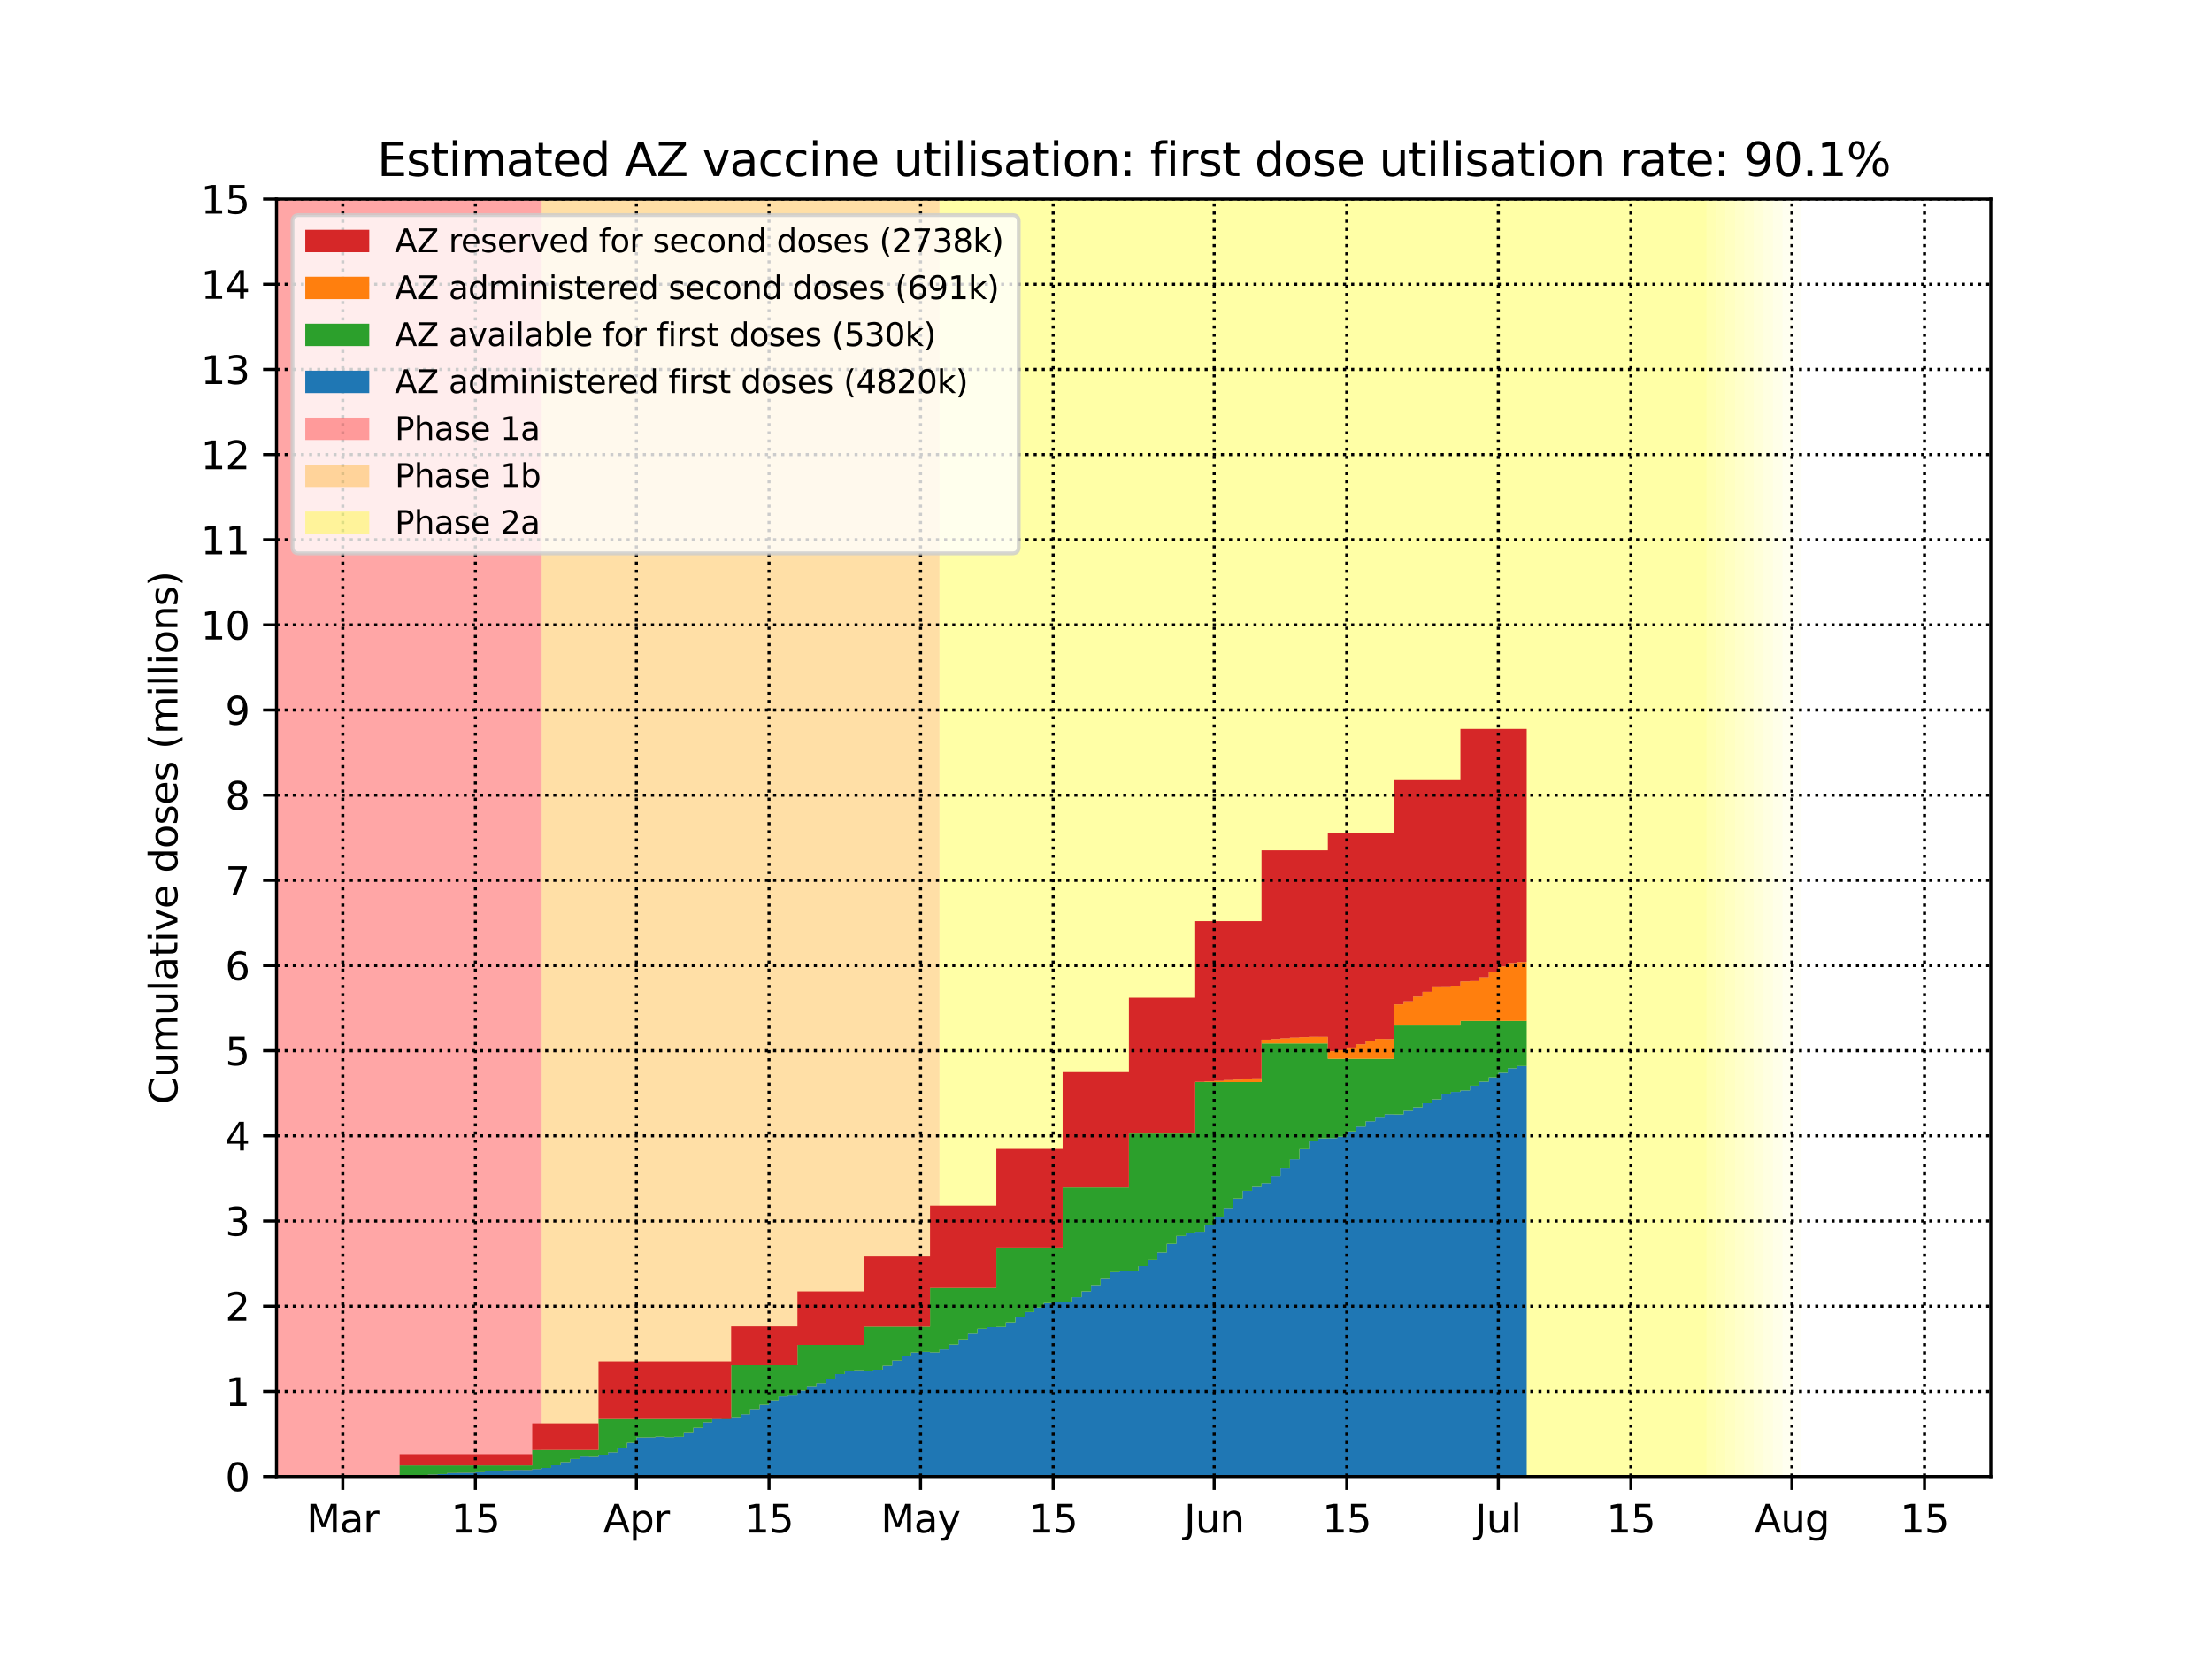 <?xml version="1.0" encoding="utf-8" standalone="no"?>
<!DOCTYPE svg PUBLIC "-//W3C//DTD SVG 1.1//EN"
  "http://www.w3.org/Graphics/SVG/1.1/DTD/svg11.dtd">
<svg height="432pt" version="1.1" viewBox="0 0 576 432" width="576pt" xmlns="http://www.w3.org/2000/svg" xmlns:xlink="http://www.w3.org/1999/xlink">
 <defs>
  <style type="text/css">*{stroke-linecap:butt;stroke-linejoin:round;}</style>
 </defs>
 <g id="figure_1">
  <g id="patch_1">
   <path d="M 0 432 
L 576 432 
L 576 0 
L 0 0 
z
" style="fill:#ffffff;"/>
  </g>
  <g id="axes_1">
   <g id="patch_2">
    <path d="M 72 384.48 
L 518.4 384.48 
L 518.4 51.84 
L 72 51.84 
z
" style="fill:#ffffff;"/>
   </g>
   <g id="PolyCollection_1">
    <defs>
     <path d="M 141.056 -47.52 
L 69.534 -47.52 
L 69.534 -380.16 
L 141.056 -380.16 
L 141.056 -380.16 
L 141.056 -47.52 
z
" id="m959bd533c8"/>
    </defs>
    <g clip-path="url(#p64e4151cc0)">
     <use style="fill:#ff0000;fill-opacity:0.35;" x="0" xlink:href="#m959bd533c8" y="432"/>
    </g>
   </g>
   <g id="PolyCollection_2">
    <defs>
     <path d="M 244.641 -47.52 
L 141.056 -47.52 
L 141.056 -380.16 
L 244.641 -380.16 
L 244.641 -380.16 
L 244.641 -47.52 
z
" id="m06327399a8"/>
    </defs>
    <g clip-path="url(#p64e4151cc0)">
     <use style="fill:#ffa500;fill-opacity:0.35;" x="0" xlink:href="#m06327399a8" y="432"/>
    </g>
   </g>
   <g id="PolyCollection_3">
    <defs>
     <path d="M 444.411 -47.52 
L 244.641 -47.52 
L 244.641 -380.16 
L 444.411 -380.16 
L 444.411 -380.16 
L 444.411 -47.52 
z
" id="m96da79470e"/>
    </defs>
    <g clip-path="url(#p64e4151cc0)">
     <use style="fill:#ffff00;fill-opacity:0.35;" x="0" xlink:href="#m96da79470e" y="432"/>
    </g>
   </g>
   <g id="PolyCollection_4">
    <defs>
     <path d="M 446.877 -47.52 
L 444.411 -47.52 
L 444.411 -380.16 
L 446.877 -380.16 
L 446.877 -380.16 
L 446.877 -47.52 
z
" id="mff048e4180"/>
    </defs>
    <g clip-path="url(#p64e4151cc0)">
     <use style="fill:#ffff00;fill-opacity:0.3;" x="0" xlink:href="#mff048e4180" y="432"/>
    </g>
   </g>
   <g id="PolyCollection_5">
    <defs>
     <path d="M 449.344 -47.52 
L 446.877 -47.52 
L 446.877 -380.16 
L 449.344 -380.16 
L 449.344 -380.16 
L 449.344 -47.52 
z
" id="m938646dbba"/>
    </defs>
    <g clip-path="url(#p64e4151cc0)">
     <use style="fill:#ffff00;fill-opacity:0.27;" x="0" xlink:href="#m938646dbba" y="432"/>
    </g>
   </g>
   <g id="PolyCollection_6">
    <defs>
     <path d="M 451.81 -47.52 
L 449.344 -47.52 
L 449.344 -380.16 
L 451.81 -380.16 
L 451.81 -380.16 
L 451.81 -47.52 
z
" id="md03194193d"/>
    </defs>
    <g clip-path="url(#p64e4151cc0)">
     <use style="fill:#ffff00;fill-opacity:0.24;" x="0" xlink:href="#md03194193d" y="432"/>
    </g>
   </g>
   <g id="PolyCollection_7">
    <defs>
     <path d="M 454.276 -47.52 
L 451.81 -47.52 
L 451.81 -380.16 
L 454.276 -380.16 
L 454.276 -380.16 
L 454.276 -47.52 
z
" id="m89e238f07c"/>
    </defs>
    <g clip-path="url(#p64e4151cc0)">
     <use style="fill:#ffff00;fill-opacity:0.21;" x="0" xlink:href="#m89e238f07c" y="432"/>
    </g>
   </g>
   <g id="PolyCollection_8">
    <defs>
     <path d="M 456.743 -47.52 
L 454.276 -47.52 
L 454.276 -380.16 
L 456.743 -380.16 
L 456.743 -380.16 
L 456.743 -47.52 
z
" id="mf54ef52c73"/>
    </defs>
    <g clip-path="url(#p64e4151cc0)">
     <use style="fill:#ffff00;fill-opacity:0.18;" x="0" xlink:href="#mf54ef52c73" y="432"/>
    </g>
   </g>
   <g id="PolyCollection_9">
    <defs>
     <path d="M 459.209 -47.52 
L 456.743 -47.52 
L 456.743 -380.16 
L 459.209 -380.16 
L 459.209 -380.16 
L 459.209 -47.52 
z
" id="m6d6ec24ea7"/>
    </defs>
    <g clip-path="url(#p64e4151cc0)">
     <use style="fill:#ffff00;fill-opacity:0.15;" x="0" xlink:href="#m6d6ec24ea7" y="432"/>
    </g>
   </g>
   <g id="PolyCollection_10">
    <defs>
     <path d="M 461.675 -47.52 
L 459.209 -47.52 
L 459.209 -380.16 
L 461.675 -380.16 
L 461.675 -380.16 
L 461.675 -47.52 
z
" id="md75f9d1675"/>
    </defs>
    <g clip-path="url(#p64e4151cc0)">
     <use style="fill:#ffff00;fill-opacity:0.12;" x="0" xlink:href="#md75f9d1675" y="432"/>
    </g>
   </g>
   <g id="PolyCollection_11">
    <defs>
     <path d="M 464.141 -47.52 
L 461.675 -47.52 
L 461.675 -380.16 
L 464.141 -380.16 
L 464.141 -380.16 
L 464.141 -47.52 
z
" id="m399ce66393"/>
    </defs>
    <g clip-path="url(#p64e4151cc0)">
     <use style="fill:#ffff00;fill-opacity:0.09;" x="0" xlink:href="#m399ce66393" y="432"/>
    </g>
   </g>
   <g id="PolyCollection_12">
    <defs>
     <path d="M 466.608 -47.52 
L 464.141 -47.52 
L 464.141 -380.16 
L 466.608 -380.16 
L 466.608 -380.16 
L 466.608 -47.52 
z
" id="m0a8d2f3146"/>
    </defs>
    <g clip-path="url(#p64e4151cc0)">
     <use style="fill:#ffff00;fill-opacity:0.06;" x="0" xlink:href="#m0a8d2f3146" y="432"/>
    </g>
   </g>
   <g id="PolyCollection_13">
    <defs>
     <path d="M 469.074 -47.52 
L 466.608 -47.52 
L 466.608 -380.16 
L 469.074 -380.16 
L 469.074 -380.16 
L 469.074 -47.52 
z
" id="md8393b2940"/>
    </defs>
    <g clip-path="url(#p64e4151cc0)">
     <use style="fill:#ffff00;fill-opacity:0.03;" x="0" xlink:href="#md8393b2940" y="432"/>
    </g>
   </g>
   <g id="PolyCollection_14">
    <defs>
     <path d="M 72 -47.52 
L 72 -47.52 
L 72 -47.52 
L 74.466 -47.52 
L 74.466 -47.52 
L 76.933 -47.52 
L 76.933 -47.52 
L 79.399 -47.52 
L 79.399 -47.52 
L 81.865 -47.52 
L 81.865 -47.52 
L 84.331 -47.52 
L 84.331 -47.52 
L 86.798 -47.52 
L 86.798 -47.52 
L 89.264 -47.52 
L 89.264 -47.52 
L 91.73 -47.52 
L 91.73 -47.52 
L 94.197 -47.52 
L 94.197 -47.52 
L 96.663 -47.52 
L 96.663 -47.52 
L 99.129 -47.52 
L 99.129 -47.52 
L 101.596 -47.52 
L 101.596 -47.52 
L 104.062 -47.52 
L 104.062 -47.52 
L 106.528 -47.52 
L 106.528 -47.52 
L 108.994 -47.52 
L 108.994 -47.52 
L 111.461 -47.52 
L 111.461 -47.52 
L 113.927 -47.52 
L 113.927 -47.52 
L 116.393 -47.52 
L 116.393 -47.52 
L 118.86 -47.52 
L 118.86 -47.52 
L 121.326 -47.52 
L 121.326 -47.52 
L 123.792 -47.52 
L 123.792 -47.52 
L 126.259 -47.52 
L 126.259 -47.52 
L 128.725 -47.52 
L 128.725 -47.52 
L 131.191 -47.52 
L 131.191 -47.52 
L 133.657 -47.52 
L 133.657 -47.52 
L 136.124 -47.52 
L 136.124 -47.52 
L 138.59 -47.52 
L 138.59 -47.52 
L 141.056 -47.52 
L 141.056 -47.52 
L 143.523 -47.52 
L 143.523 -47.52 
L 145.989 -47.52 
L 145.989 -47.52 
L 148.455 -47.52 
L 148.455 -47.52 
L 150.922 -47.52 
L 150.922 -47.52 
L 153.388 -47.52 
L 153.388 -47.52 
L 155.854 -47.52 
L 155.854 -47.52 
L 158.32 -47.52 
L 158.32 -47.52 
L 160.787 -47.52 
L 160.787 -47.52 
L 163.253 -47.52 
L 163.253 -47.52 
L 165.719 -47.52 
L 165.719 -47.52 
L 168.186 -47.52 
L 168.186 -47.52 
L 170.652 -47.52 
L 170.652 -47.52 
L 173.118 -47.52 
L 173.118 -47.52 
L 175.585 -47.52 
L 175.585 -47.52 
L 178.051 -47.52 
L 178.051 -47.52 
L 180.517 -47.52 
L 180.517 -47.52 
L 182.983 -47.52 
L 182.983 -47.52 
L 185.45 -47.52 
L 185.45 -47.52 
L 187.916 -47.52 
L 187.916 -47.52 
L 190.382 -47.52 
L 190.382 -47.52 
L 192.849 -47.52 
L 192.849 -47.52 
L 195.315 -47.52 
L 195.315 -47.52 
L 197.781 -47.52 
L 197.781 -47.52 
L 200.248 -47.52 
L 200.248 -47.52 
L 202.714 -47.52 
L 202.714 -47.52 
L 205.18 -47.52 
L 205.18 -47.52 
L 207.646 -47.52 
L 207.646 -47.52 
L 210.113 -47.52 
L 210.113 -47.52 
L 212.579 -47.52 
L 212.579 -47.52 
L 215.045 -47.52 
L 215.045 -47.52 
L 217.512 -47.52 
L 217.512 -47.52 
L 219.978 -47.52 
L 219.978 -47.52 
L 222.444 -47.52 
L 222.444 -47.52 
L 224.91 -47.52 
L 224.91 -47.52 
L 227.377 -47.52 
L 227.377 -47.52 
L 229.843 -47.52 
L 229.843 -47.52 
L 232.309 -47.52 
L 232.309 -47.52 
L 234.776 -47.52 
L 234.776 -47.52 
L 237.242 -47.52 
L 237.242 -47.52 
L 239.708 -47.52 
L 239.708 -47.52 
L 242.175 -47.52 
L 242.175 -47.52 
L 244.641 -47.52 
L 244.641 -47.52 
L 247.107 -47.52 
L 247.107 -47.52 
L 249.573 -47.52 
L 249.573 -47.52 
L 252.04 -47.52 
L 252.04 -47.52 
L 254.506 -47.52 
L 254.506 -47.52 
L 256.972 -47.52 
L 256.972 -47.52 
L 259.439 -47.52 
L 259.439 -47.52 
L 261.905 -47.52 
L 261.905 -47.52 
L 264.371 -47.52 
L 264.371 -47.52 
L 266.838 -47.52 
L 266.838 -47.52 
L 269.304 -47.52 
L 269.304 -47.52 
L 271.77 -47.52 
L 271.77 -47.52 
L 274.236 -47.52 
L 274.236 -47.52 
L 276.703 -47.52 
L 276.703 -47.52 
L 279.169 -47.52 
L 279.169 -47.52 
L 281.635 -47.52 
L 281.635 -47.52 
L 284.102 -47.52 
L 284.102 -47.52 
L 286.568 -47.52 
L 286.568 -47.52 
L 289.034 -47.52 
L 289.034 -47.52 
L 291.501 -47.52 
L 291.501 -47.52 
L 293.967 -47.52 
L 293.967 -47.52 
L 296.433 -47.52 
L 296.433 -47.52 
L 298.899 -47.52 
L 298.899 -47.52 
L 301.366 -47.52 
L 301.366 -47.52 
L 303.832 -47.52 
L 303.832 -47.52 
L 306.298 -47.52 
L 306.298 -47.52 
L 308.765 -47.52 
L 308.765 -47.52 
L 311.231 -47.52 
L 311.231 -47.52 
L 313.697 -47.52 
L 313.697 -47.52 
L 316.164 -47.52 
L 316.164 -47.52 
L 318.63 -47.52 
L 318.63 -47.52 
L 321.096 -47.52 
L 321.096 -47.52 
L 323.562 -47.52 
L 323.562 -47.52 
L 326.029 -47.52 
L 326.029 -47.52 
L 328.495 -47.52 
L 328.495 -47.52 
L 330.961 -47.52 
L 330.961 -47.52 
L 333.428 -47.52 
L 333.428 -47.52 
L 335.894 -47.52 
L 335.894 -47.52 
L 338.36 -47.52 
L 338.36 -47.52 
L 340.827 -47.52 
L 340.827 -47.52 
L 343.293 -47.52 
L 343.293 -47.52 
L 345.759 -47.52 
L 345.759 -47.52 
L 348.225 -47.52 
L 348.225 -47.52 
L 350.692 -47.52 
L 350.692 -47.52 
L 353.158 -47.52 
L 353.158 -47.52 
L 355.624 -47.52 
L 355.624 -47.52 
L 358.091 -47.52 
L 358.091 -47.52 
L 360.557 -47.52 
L 360.557 -47.52 
L 363.023 -47.52 
L 363.023 -47.52 
L 365.49 -47.52 
L 365.49 -47.52 
L 367.956 -47.52 
L 367.956 -47.52 
L 370.422 -47.52 
L 370.422 -47.52 
L 372.888 -47.52 
L 372.888 -47.52 
L 375.355 -47.52 
L 375.355 -47.52 
L 377.821 -47.52 
L 377.821 -47.52 
L 380.287 -47.52 
L 380.287 -47.52 
L 382.754 -47.52 
L 382.754 -47.52 
L 385.22 -47.52 
L 385.22 -47.52 
L 387.686 -47.52 
L 387.686 -47.52 
L 390.152 -47.52 
L 390.152 -47.52 
L 392.619 -47.52 
L 392.619 -47.52 
L 395.085 -47.52 
L 395.085 -47.52 
L 397.551 -47.52 
L 397.551 -154.408 
L 397.551 -154.408 
L 395.085 -154.408 
L 395.085 -153.833 
L 392.619 -153.833 
L 392.619 -152.664 
L 390.152 -152.664 
L 390.152 -151.484 
L 387.686 -151.484 
L 387.686 -150.339 
L 385.22 -150.339 
L 385.22 -149.307 
L 382.754 -149.307 
L 382.754 -148.065 
L 380.287 -148.065 
L 380.287 -147.677 
L 377.821 -147.677 
L 377.821 -147.149 
L 375.355 -147.149 
L 375.355 -145.731 
L 372.888 -145.731 
L 372.888 -144.696 
L 370.422 -144.696 
L 370.422 -143.658 
L 367.956 -143.658 
L 367.956 -142.758 
L 365.49 -142.758 
L 365.49 -141.8 
L 363.023 -141.8 
L 363.023 -141.844 
L 360.557 -141.844 
L 360.557 -141.195 
L 358.091 -141.195 
L 358.091 -140.026 
L 355.624 -140.026 
L 355.624 -138.634 
L 353.158 -138.634 
L 353.158 -137.401 
L 350.692 -137.401 
L 350.692 -136.034 
L 348.225 -136.034 
L 348.225 -135.632 
L 345.759 -135.632 
L 345.759 -135.579 
L 343.293 -135.579 
L 343.293 -134.795 
L 340.827 -134.795 
L 340.827 -132.761 
L 338.36 -132.761 
L 338.36 -130.146 
L 335.894 -130.146 
L 335.894 -127.86 
L 333.428 -127.86 
L 333.428 -125.774 
L 330.961 -125.774 
L 330.961 -123.9 
L 328.495 -123.9 
L 328.495 -123.164 
L 326.029 -123.164 
L 326.029 -121.895 
L 323.562 -121.895 
L 323.562 -119.877 
L 321.096 -119.877 
L 321.096 -117.436 
L 318.63 -117.436 
L 318.63 -115.178 
L 316.164 -115.178 
L 316.164 -113.045 
L 313.697 -113.045 
L 313.697 -111.271 
L 311.231 -111.271 
L 311.231 -111.013 
L 308.765 -111.013 
L 308.765 -110.174 
L 306.298 -110.174 
L 306.298 -108.14 
L 303.832 -108.14 
L 303.832 -105.891 
L 301.366 -105.891 
L 301.366 -103.944 
L 298.899 -103.944 
L 298.899 -102.303 
L 296.433 -102.303 
L 296.433 -101.041 
L 293.967 -101.041 
L 293.967 -101.145 
L 291.501 -101.145 
L 291.501 -100.728 
L 289.034 -100.728 
L 289.034 -99.204 
L 286.568 -99.204 
L 286.568 -97.363 
L 284.102 -97.363 
L 284.102 -95.737 
L 281.635 -95.737 
L 281.635 -94.224 
L 279.169 -94.224 
L 279.169 -92.994 
L 276.703 -92.994 
L 276.703 -93.057 
L 274.236 -93.057 
L 274.236 -92.695 
L 271.77 -92.695 
L 271.77 -91.524 
L 269.304 -91.524 
L 269.304 -90.35 
L 266.838 -90.35 
L 266.838 -88.93 
L 264.371 -88.93 
L 264.371 -87.663 
L 261.905 -87.663 
L 261.905 -86.466 
L 259.439 -86.466 
L 259.439 -86.394 
L 256.972 -86.394 
L 256.972 -85.983 
L 254.506 -85.983 
L 254.506 -84.717 
L 252.04 -84.717 
L 252.04 -83.244 
L 249.573 -83.244 
L 249.573 -81.89 
L 247.107 -81.89 
L 247.107 -80.616 
L 244.641 -80.616 
L 244.641 -79.858 
L 242.175 -79.858 
L 242.175 -79.985 
L 239.708 -79.985 
L 239.708 -79.827 
L 237.242 -79.827 
L 237.242 -78.906 
L 234.776 -78.906 
L 234.776 -77.739 
L 232.309 -77.739 
L 232.309 -76.363 
L 229.843 -76.363 
L 229.843 -75.343 
L 227.377 -75.343 
L 227.377 -75.04 
L 224.91 -75.04 
L 224.91 -75.198 
L 222.444 -75.198 
L 222.444 -75.064 
L 219.978 -75.064 
L 219.978 -74.186 
L 217.512 -74.186 
L 217.512 -73.023 
L 215.045 -73.023 
L 215.045 -71.831 
L 212.579 -71.831 
L 212.579 -70.878 
L 210.113 -70.878 
L 210.113 -69.946 
L 207.646 -69.946 
L 207.646 -68.621 
L 205.18 -68.621 
L 205.18 -68.398 
L 202.714 -68.398 
L 202.714 -67.387 
L 200.248 -67.387 
L 200.248 -66.216 
L 197.781 -66.216 
L 197.781 -64.891 
L 195.315 -64.891 
L 195.315 -63.767 
L 192.849 -63.767 
L 192.849 -62.794 
L 190.382 -62.794 
L 190.382 -62.838 
L 187.916 -62.838 
L 187.916 -62.571 
L 185.45 -62.571 
L 185.45 -61.656 
L 182.983 -61.656 
L 182.983 -60.206 
L 180.517 -60.206 
L 180.517 -58.858 
L 178.051 -58.858 
L 178.051 -57.876 
L 175.585 -57.876 
L 175.585 -57.767 
L 173.118 -57.767 
L 173.118 -57.904 
L 170.652 -57.904 
L 170.652 -57.731 
L 168.186 -57.731 
L 168.186 -57.715 
L 165.719 -57.715 
L 165.719 -56.32 
L 163.253 -56.32 
L 163.253 -55.058 
L 160.787 -55.058 
L 160.787 -53.83 
L 158.32 -53.83 
L 158.32 -53.016 
L 155.854 -53.016 
L 155.854 -52.652 
L 153.388 -52.652 
L 153.388 -52.715 
L 150.922 -52.715 
L 150.922 -52.097 
L 148.455 -52.097 
L 148.455 -51.286 
L 145.989 -51.286 
L 145.989 -50.455 
L 143.523 -50.455 
L 143.523 -49.762 
L 141.056 -49.762 
L 141.056 -49.473 
L 138.59 -49.473 
L 138.59 -49.236 
L 136.124 -49.236 
L 136.124 -49.243 
L 133.657 -49.243 
L 133.657 -49.156 
L 131.191 -49.156 
L 131.191 -49.031 
L 128.725 -49.031 
L 128.725 -48.839 
L 126.259 -48.839 
L 126.259 -48.659 
L 123.792 -48.659 
L 123.792 -48.509 
L 121.326 -48.509 
L 121.326 -48.49 
L 118.86 -48.49 
L 118.86 -48.451 
L 116.393 -48.451 
L 116.393 -48.162 
L 113.927 -48.162 
L 113.927 -48.041 
L 111.461 -48.041 
L 111.461 -47.817 
L 108.994 -47.817 
L 108.994 -47.682 
L 106.528 -47.682 
L 106.528 -47.58 
L 104.062 -47.58 
L 104.062 -47.52 
L 101.596 -47.52 
L 101.596 -47.52 
L 99.129 -47.52 
L 99.129 -47.52 
L 96.663 -47.52 
L 96.663 -47.52 
L 94.197 -47.52 
L 94.197 -47.52 
L 91.73 -47.52 
L 91.73 -47.52 
L 89.264 -47.52 
L 89.264 -47.52 
L 86.798 -47.52 
L 86.798 -47.52 
L 84.331 -47.52 
L 84.331 -47.52 
L 81.865 -47.52 
L 81.865 -47.52 
L 79.399 -47.52 
L 79.399 -47.52 
L 76.933 -47.52 
L 76.933 -47.52 
L 74.466 -47.52 
L 74.466 -47.52 
L 72 -47.52 
L 72 -47.52 
z
" id="m385655c4b8"/>
    </defs>
    <g clip-path="url(#p64e4151cc0)">
     <use style="fill:#1f77b4;" x="0" xlink:href="#m385655c4b8" y="432"/>
    </g>
   </g>
   <g id="PolyCollection_15">
    <defs>
     <path d="M 72 -47.52 
L 72 -47.52 
L 72 -47.52 
L 74.466 -47.52 
L 74.466 -47.52 
L 76.933 -47.52 
L 76.933 -47.52 
L 79.399 -47.52 
L 79.399 -47.52 
L 81.865 -47.52 
L 81.865 -47.52 
L 84.331 -47.52 
L 84.331 -47.52 
L 86.798 -47.52 
L 86.798 -47.52 
L 89.264 -47.52 
L 89.264 -47.52 
L 91.73 -47.52 
L 91.73 -47.52 
L 94.197 -47.52 
L 94.197 -47.52 
L 96.663 -47.52 
L 96.663 -47.52 
L 99.129 -47.52 
L 99.129 -47.52 
L 101.596 -47.52 
L 101.596 -47.52 
L 104.062 -47.52 
L 104.062 -47.58 
L 106.528 -47.58 
L 106.528 -47.682 
L 108.994 -47.682 
L 108.994 -47.817 
L 111.461 -47.817 
L 111.461 -48.041 
L 113.927 -48.041 
L 113.927 -48.162 
L 116.393 -48.162 
L 116.393 -48.451 
L 118.86 -48.451 
L 118.86 -48.49 
L 121.326 -48.49 
L 121.326 -48.509 
L 123.792 -48.509 
L 123.792 -48.659 
L 126.259 -48.659 
L 126.259 -48.839 
L 128.725 -48.839 
L 128.725 -49.031 
L 131.191 -49.031 
L 131.191 -49.156 
L 133.657 -49.156 
L 133.657 -49.243 
L 136.124 -49.243 
L 136.124 -49.236 
L 138.59 -49.236 
L 138.59 -49.473 
L 141.056 -49.473 
L 141.056 -49.762 
L 143.523 -49.762 
L 143.523 -50.455 
L 145.989 -50.455 
L 145.989 -51.286 
L 148.455 -51.286 
L 148.455 -52.097 
L 150.922 -52.097 
L 150.922 -52.715 
L 153.388 -52.715 
L 153.388 -52.652 
L 155.854 -52.652 
L 155.854 -53.016 
L 158.32 -53.016 
L 158.32 -53.83 
L 160.787 -53.83 
L 160.787 -55.058 
L 163.253 -55.058 
L 163.253 -56.32 
L 165.719 -56.32 
L 165.719 -57.715 
L 168.186 -57.715 
L 168.186 -57.731 
L 170.652 -57.731 
L 170.652 -57.904 
L 173.118 -57.904 
L 173.118 -57.767 
L 175.585 -57.767 
L 175.585 -57.876 
L 178.051 -57.876 
L 178.051 -58.858 
L 180.517 -58.858 
L 180.517 -60.206 
L 182.983 -60.206 
L 182.983 -61.656 
L 185.45 -61.656 
L 185.45 -62.571 
L 187.916 -62.571 
L 187.916 -62.838 
L 190.382 -62.838 
L 190.382 -62.794 
L 192.849 -62.794 
L 192.849 -63.767 
L 195.315 -63.767 
L 195.315 -64.891 
L 197.781 -64.891 
L 197.781 -66.216 
L 200.248 -66.216 
L 200.248 -67.387 
L 202.714 -67.387 
L 202.714 -68.398 
L 205.18 -68.398 
L 205.18 -68.621 
L 207.646 -68.621 
L 207.646 -69.946 
L 210.113 -69.946 
L 210.113 -70.878 
L 212.579 -70.878 
L 212.579 -71.831 
L 215.045 -71.831 
L 215.045 -73.023 
L 217.512 -73.023 
L 217.512 -74.186 
L 219.978 -74.186 
L 219.978 -75.064 
L 222.444 -75.064 
L 222.444 -75.198 
L 224.91 -75.198 
L 224.91 -75.04 
L 227.377 -75.04 
L 227.377 -75.343 
L 229.843 -75.343 
L 229.843 -76.363 
L 232.309 -76.363 
L 232.309 -77.739 
L 234.776 -77.739 
L 234.776 -78.906 
L 237.242 -78.906 
L 237.242 -79.827 
L 239.708 -79.827 
L 239.708 -79.985 
L 242.175 -79.985 
L 242.175 -79.858 
L 244.641 -79.858 
L 244.641 -80.616 
L 247.107 -80.616 
L 247.107 -81.89 
L 249.573 -81.89 
L 249.573 -83.244 
L 252.04 -83.244 
L 252.04 -84.717 
L 254.506 -84.717 
L 254.506 -85.983 
L 256.972 -85.983 
L 256.972 -86.394 
L 259.439 -86.394 
L 259.439 -86.466 
L 261.905 -86.466 
L 261.905 -87.663 
L 264.371 -87.663 
L 264.371 -88.93 
L 266.838 -88.93 
L 266.838 -90.35 
L 269.304 -90.35 
L 269.304 -91.524 
L 271.77 -91.524 
L 271.77 -92.695 
L 274.236 -92.695 
L 274.236 -93.057 
L 276.703 -93.057 
L 276.703 -92.994 
L 279.169 -92.994 
L 279.169 -94.224 
L 281.635 -94.224 
L 281.635 -95.737 
L 284.102 -95.737 
L 284.102 -97.363 
L 286.568 -97.363 
L 286.568 -99.204 
L 289.034 -99.204 
L 289.034 -100.728 
L 291.501 -100.728 
L 291.501 -101.145 
L 293.967 -101.145 
L 293.967 -101.041 
L 296.433 -101.041 
L 296.433 -102.303 
L 298.899 -102.303 
L 298.899 -103.944 
L 301.366 -103.944 
L 301.366 -105.891 
L 303.832 -105.891 
L 303.832 -108.14 
L 306.298 -108.14 
L 306.298 -110.174 
L 308.765 -110.174 
L 308.765 -111.013 
L 311.231 -111.013 
L 311.231 -111.271 
L 313.697 -111.271 
L 313.697 -113.045 
L 316.164 -113.045 
L 316.164 -115.178 
L 318.63 -115.178 
L 318.63 -117.436 
L 321.096 -117.436 
L 321.096 -119.877 
L 323.562 -119.877 
L 323.562 -121.895 
L 326.029 -121.895 
L 326.029 -123.164 
L 328.495 -123.164 
L 328.495 -123.9 
L 330.961 -123.9 
L 330.961 -125.774 
L 333.428 -125.774 
L 333.428 -127.86 
L 335.894 -127.86 
L 335.894 -130.146 
L 338.36 -130.146 
L 338.36 -132.761 
L 340.827 -132.761 
L 340.827 -134.795 
L 343.293 -134.795 
L 343.293 -135.579 
L 345.759 -135.579 
L 345.759 -135.632 
L 348.225 -135.632 
L 348.225 -136.034 
L 350.692 -136.034 
L 350.692 -137.401 
L 353.158 -137.401 
L 353.158 -138.634 
L 355.624 -138.634 
L 355.624 -140.026 
L 358.091 -140.026 
L 358.091 -141.195 
L 360.557 -141.195 
L 360.557 -141.844 
L 363.023 -141.844 
L 363.023 -141.8 
L 365.49 -141.8 
L 365.49 -142.758 
L 367.956 -142.758 
L 367.956 -143.658 
L 370.422 -143.658 
L 370.422 -144.696 
L 372.888 -144.696 
L 372.888 -145.731 
L 375.355 -145.731 
L 375.355 -147.149 
L 377.821 -147.149 
L 377.821 -147.677 
L 380.287 -147.677 
L 380.287 -148.065 
L 382.754 -148.065 
L 382.754 -149.307 
L 385.22 -149.307 
L 385.22 -150.339 
L 387.686 -150.339 
L 387.686 -151.484 
L 390.152 -151.484 
L 390.152 -152.664 
L 392.619 -152.664 
L 392.619 -153.833 
L 395.085 -153.833 
L 395.085 -154.408 
L 397.551 -154.408 
L 397.551 -166.162 
L 397.551 -166.162 
L 395.085 -166.162 
L 395.085 -166.162 
L 392.619 -166.162 
L 392.619 -166.162 
L 390.152 -166.162 
L 390.152 -166.162 
L 387.686 -166.162 
L 387.686 -166.162 
L 385.22 -166.162 
L 385.22 -166.162 
L 382.754 -166.162 
L 382.754 -166.162 
L 380.287 -166.162 
L 380.287 -164.949 
L 377.821 -164.949 
L 377.821 -164.949 
L 375.355 -164.949 
L 375.355 -164.949 
L 372.888 -164.949 
L 372.888 -164.949 
L 370.422 -164.949 
L 370.422 -164.949 
L 367.956 -164.949 
L 367.956 -164.949 
L 365.49 -164.949 
L 365.49 -164.949 
L 363.023 -164.949 
L 363.023 -156.296 
L 360.557 -156.296 
L 360.557 -156.296 
L 358.091 -156.296 
L 358.091 -156.296 
L 355.624 -156.296 
L 355.624 -156.296 
L 353.158 -156.296 
L 353.158 -156.296 
L 350.692 -156.296 
L 350.692 -156.296 
L 348.225 -156.296 
L 348.225 -156.296 
L 345.759 -156.296 
L 345.759 -160.301 
L 343.293 -160.301 
L 343.293 -160.301 
L 340.827 -160.301 
L 340.827 -160.301 
L 338.36 -160.301 
L 338.36 -160.301 
L 335.894 -160.301 
L 335.894 -160.301 
L 333.428 -160.301 
L 333.428 -160.301 
L 330.961 -160.301 
L 330.961 -160.301 
L 328.495 -160.301 
L 328.495 -150.216 
L 326.029 -150.216 
L 326.029 -150.216 
L 323.562 -150.216 
L 323.562 -150.216 
L 321.096 -150.216 
L 321.096 -150.216 
L 318.63 -150.216 
L 318.63 -150.216 
L 316.164 -150.216 
L 316.164 -150.216 
L 313.697 -150.216 
L 313.697 -150.216 
L 311.231 -150.216 
L 311.231 -136.827 
L 308.765 -136.827 
L 308.765 -136.827 
L 306.298 -136.827 
L 306.298 -136.827 
L 303.832 -136.827 
L 303.832 -136.827 
L 301.366 -136.827 
L 301.366 -136.827 
L 298.899 -136.827 
L 298.899 -136.827 
L 296.433 -136.827 
L 296.433 -136.827 
L 293.967 -136.827 
L 293.967 -122.761 
L 291.501 -122.761 
L 291.501 -122.761 
L 289.034 -122.761 
L 289.034 -122.761 
L 286.568 -122.761 
L 286.568 -122.761 
L 284.102 -122.761 
L 284.102 -122.761 
L 281.635 -122.761 
L 281.635 -122.761 
L 279.169 -122.761 
L 279.169 -122.761 
L 276.703 -122.761 
L 276.703 -107.161 
L 274.236 -107.161 
L 274.236 -107.161 
L 271.77 -107.161 
L 271.77 -107.161 
L 269.304 -107.161 
L 269.304 -107.161 
L 266.838 -107.161 
L 266.838 -107.161 
L 264.371 -107.161 
L 264.371 -107.161 
L 261.905 -107.161 
L 261.905 -107.161 
L 259.439 -107.161 
L 259.439 -96.607 
L 256.972 -96.607 
L 256.972 -96.607 
L 254.506 -96.607 
L 254.506 -96.607 
L 252.04 -96.607 
L 252.04 -96.607 
L 249.573 -96.607 
L 249.573 -96.607 
L 247.107 -96.607 
L 247.107 -96.607 
L 244.641 -96.607 
L 244.641 -96.607 
L 242.175 -96.607 
L 242.175 -86.533 
L 239.708 -86.533 
L 239.708 -86.533 
L 237.242 -86.533 
L 237.242 -86.533 
L 234.776 -86.533 
L 234.776 -86.533 
L 232.309 -86.533 
L 232.309 -86.533 
L 229.843 -86.533 
L 229.843 -86.533 
L 227.377 -86.533 
L 227.377 -86.533 
L 224.91 -86.533 
L 224.91 -81.793 
L 222.444 -81.793 
L 222.444 -81.793 
L 219.978 -81.793 
L 219.978 -81.793 
L 217.512 -81.793 
L 217.512 -81.793 
L 215.045 -81.793 
L 215.045 -81.793 
L 212.579 -81.793 
L 212.579 -81.793 
L 210.113 -81.793 
L 210.113 -81.793 
L 207.646 -81.793 
L 207.646 -76.49 
L 205.18 -76.49 
L 205.18 -76.49 
L 202.714 -76.49 
L 202.714 -76.49 
L 200.248 -76.49 
L 200.248 -76.49 
L 197.781 -76.49 
L 197.781 -76.49 
L 195.315 -76.49 
L 195.315 -76.49 
L 192.849 -76.49 
L 192.849 -76.49 
L 190.382 -76.49 
L 190.382 -62.519 
L 187.916 -62.519 
L 187.916 -62.519 
L 185.45 -62.519 
L 185.45 -62.519 
L 182.983 -62.519 
L 182.983 -62.519 
L 180.517 -62.519 
L 180.517 -62.519 
L 178.051 -62.519 
L 178.051 -62.519 
L 175.585 -62.519 
L 175.585 -62.519 
L 173.118 -62.519 
L 173.118 -62.519 
L 170.652 -62.519 
L 170.652 -62.519 
L 168.186 -62.519 
L 168.186 -62.519 
L 165.719 -62.519 
L 165.719 -62.519 
L 163.253 -62.519 
L 163.253 -62.519 
L 160.787 -62.519 
L 160.787 -62.519 
L 158.32 -62.519 
L 158.32 -62.519 
L 155.854 -62.519 
L 155.854 -54.447 
L 153.388 -54.447 
L 153.388 -54.447 
L 150.922 -54.447 
L 150.922 -54.447 
L 148.455 -54.447 
L 148.455 -54.447 
L 145.989 -54.447 
L 145.989 -54.447 
L 143.523 -54.447 
L 143.523 -54.447 
L 141.056 -54.447 
L 141.056 -54.447 
L 138.59 -54.447 
L 138.59 -50.431 
L 136.124 -50.431 
L 136.124 -50.431 
L 133.657 -50.431 
L 133.657 -50.431 
L 131.191 -50.431 
L 131.191 -50.431 
L 128.725 -50.431 
L 128.725 -50.431 
L 126.259 -50.431 
L 126.259 -50.431 
L 123.792 -50.431 
L 123.792 -50.431 
L 121.326 -50.431 
L 121.326 -50.431 
L 118.86 -50.431 
L 118.86 -50.431 
L 116.393 -50.431 
L 116.393 -50.431 
L 113.927 -50.431 
L 113.927 -50.431 
L 111.461 -50.431 
L 111.461 -50.431 
L 108.994 -50.431 
L 108.994 -50.431 
L 106.528 -50.431 
L 106.528 -50.431 
L 104.062 -50.431 
L 104.062 -47.52 
L 101.596 -47.52 
L 101.596 -47.52 
L 99.129 -47.52 
L 99.129 -47.52 
L 96.663 -47.52 
L 96.663 -47.52 
L 94.197 -47.52 
L 94.197 -47.52 
L 91.73 -47.52 
L 91.73 -47.52 
L 89.264 -47.52 
L 89.264 -47.52 
L 86.798 -47.52 
L 86.798 -47.52 
L 84.331 -47.52 
L 84.331 -47.52 
L 81.865 -47.52 
L 81.865 -47.52 
L 79.399 -47.52 
L 79.399 -47.52 
L 76.933 -47.52 
L 76.933 -47.52 
L 74.466 -47.52 
L 74.466 -47.52 
L 72 -47.52 
L 72 -47.52 
z
" id="m04e54fb3c6"/>
    </defs>
    <g clip-path="url(#p64e4151cc0)">
     <use style="fill:#2ca02c;" x="0" xlink:href="#m04e54fb3c6" y="432"/>
    </g>
   </g>
   <g id="PolyCollection_16">
    <defs>
     <path d="M 72 -47.52 
L 72 -47.52 
L 72 -47.52 
L 74.466 -47.52 
L 74.466 -47.52 
L 76.933 -47.52 
L 76.933 -47.52 
L 79.399 -47.52 
L 79.399 -47.52 
L 81.865 -47.52 
L 81.865 -47.52 
L 84.331 -47.52 
L 84.331 -47.52 
L 86.798 -47.52 
L 86.798 -47.52 
L 89.264 -47.52 
L 89.264 -47.52 
L 91.73 -47.52 
L 91.73 -47.52 
L 94.197 -47.52 
L 94.197 -47.52 
L 96.663 -47.52 
L 96.663 -47.52 
L 99.129 -47.52 
L 99.129 -47.52 
L 101.596 -47.52 
L 101.596 -47.52 
L 104.062 -47.52 
L 104.062 -50.431 
L 106.528 -50.431 
L 106.528 -50.431 
L 108.994 -50.431 
L 108.994 -50.431 
L 111.461 -50.431 
L 111.461 -50.431 
L 113.927 -50.431 
L 113.927 -50.431 
L 116.393 -50.431 
L 116.393 -50.431 
L 118.86 -50.431 
L 118.86 -50.431 
L 121.326 -50.431 
L 121.326 -50.431 
L 123.792 -50.431 
L 123.792 -50.431 
L 126.259 -50.431 
L 126.259 -50.431 
L 128.725 -50.431 
L 128.725 -50.431 
L 131.191 -50.431 
L 131.191 -50.431 
L 133.657 -50.431 
L 133.657 -50.431 
L 136.124 -50.431 
L 136.124 -50.431 
L 138.59 -50.431 
L 138.59 -54.447 
L 141.056 -54.447 
L 141.056 -54.447 
L 143.523 -54.447 
L 143.523 -54.447 
L 145.989 -54.447 
L 145.989 -54.447 
L 148.455 -54.447 
L 148.455 -54.447 
L 150.922 -54.447 
L 150.922 -54.447 
L 153.388 -54.447 
L 153.388 -54.447 
L 155.854 -54.447 
L 155.854 -62.519 
L 158.32 -62.519 
L 158.32 -62.519 
L 160.787 -62.519 
L 160.787 -62.519 
L 163.253 -62.519 
L 163.253 -62.519 
L 165.719 -62.519 
L 165.719 -62.519 
L 168.186 -62.519 
L 168.186 -62.519 
L 170.652 -62.519 
L 170.652 -62.519 
L 173.118 -62.519 
L 173.118 -62.519 
L 175.585 -62.519 
L 175.585 -62.519 
L 178.051 -62.519 
L 178.051 -62.519 
L 180.517 -62.519 
L 180.517 -62.519 
L 182.983 -62.519 
L 182.983 -62.519 
L 185.45 -62.519 
L 185.45 -62.519 
L 187.916 -62.519 
L 187.916 -62.519 
L 190.382 -62.519 
L 190.382 -76.49 
L 192.849 -76.49 
L 192.849 -76.49 
L 195.315 -76.49 
L 195.315 -76.49 
L 197.781 -76.49 
L 197.781 -76.49 
L 200.248 -76.49 
L 200.248 -76.49 
L 202.714 -76.49 
L 202.714 -76.49 
L 205.18 -76.49 
L 205.18 -76.49 
L 207.646 -76.49 
L 207.646 -81.793 
L 210.113 -81.793 
L 210.113 -81.793 
L 212.579 -81.793 
L 212.579 -81.793 
L 215.045 -81.793 
L 215.045 -81.793 
L 217.512 -81.793 
L 217.512 -81.793 
L 219.978 -81.793 
L 219.978 -81.793 
L 222.444 -81.793 
L 222.444 -81.793 
L 224.91 -81.793 
L 224.91 -86.533 
L 227.377 -86.533 
L 227.377 -86.533 
L 229.843 -86.533 
L 229.843 -86.533 
L 232.309 -86.533 
L 232.309 -86.533 
L 234.776 -86.533 
L 234.776 -86.533 
L 237.242 -86.533 
L 237.242 -86.533 
L 239.708 -86.533 
L 239.708 -86.533 
L 242.175 -86.533 
L 242.175 -96.607 
L 244.641 -96.607 
L 244.641 -96.607 
L 247.107 -96.607 
L 247.107 -96.607 
L 249.573 -96.607 
L 249.573 -96.607 
L 252.04 -96.607 
L 252.04 -96.607 
L 254.506 -96.607 
L 254.506 -96.607 
L 256.972 -96.607 
L 256.972 -96.607 
L 259.439 -96.607 
L 259.439 -107.161 
L 261.905 -107.161 
L 261.905 -107.161 
L 264.371 -107.161 
L 264.371 -107.161 
L 266.838 -107.161 
L 266.838 -107.161 
L 269.304 -107.161 
L 269.304 -107.161 
L 271.77 -107.161 
L 271.77 -107.161 
L 274.236 -107.161 
L 274.236 -107.161 
L 276.703 -107.161 
L 276.703 -122.761 
L 279.169 -122.761 
L 279.169 -122.761 
L 281.635 -122.761 
L 281.635 -122.761 
L 284.102 -122.761 
L 284.102 -122.761 
L 286.568 -122.761 
L 286.568 -122.761 
L 289.034 -122.761 
L 289.034 -122.761 
L 291.501 -122.761 
L 291.501 -122.761 
L 293.967 -122.761 
L 293.967 -136.827 
L 296.433 -136.827 
L 296.433 -136.827 
L 298.899 -136.827 
L 298.899 -136.827 
L 301.366 -136.827 
L 301.366 -136.827 
L 303.832 -136.827 
L 303.832 -136.827 
L 306.298 -136.827 
L 306.298 -136.827 
L 308.765 -136.827 
L 308.765 -136.827 
L 311.231 -136.827 
L 311.231 -150.216 
L 313.697 -150.216 
L 313.697 -150.216 
L 316.164 -150.216 
L 316.164 -150.216 
L 318.63 -150.216 
L 318.63 -150.216 
L 321.096 -150.216 
L 321.096 -150.216 
L 323.562 -150.216 
L 323.562 -150.216 
L 326.029 -150.216 
L 326.029 -150.216 
L 328.495 -150.216 
L 328.495 -160.301 
L 330.961 -160.301 
L 330.961 -160.301 
L 333.428 -160.301 
L 333.428 -160.301 
L 335.894 -160.301 
L 335.894 -160.301 
L 338.36 -160.301 
L 338.36 -160.301 
L 340.827 -160.301 
L 340.827 -160.301 
L 343.293 -160.301 
L 343.293 -160.301 
L 345.759 -160.301 
L 345.759 -156.296 
L 348.225 -156.296 
L 348.225 -156.296 
L 350.692 -156.296 
L 350.692 -156.296 
L 353.158 -156.296 
L 353.158 -156.296 
L 355.624 -156.296 
L 355.624 -156.296 
L 358.091 -156.296 
L 358.091 -156.296 
L 360.557 -156.296 
L 360.557 -156.296 
L 363.023 -156.296 
L 363.023 -164.949 
L 365.49 -164.949 
L 365.49 -164.949 
L 367.956 -164.949 
L 367.956 -164.949 
L 370.422 -164.949 
L 370.422 -164.949 
L 372.888 -164.949 
L 372.888 -164.949 
L 375.355 -164.949 
L 375.355 -164.949 
L 377.821 -164.949 
L 377.821 -164.949 
L 380.287 -164.949 
L 380.287 -166.162 
L 382.754 -166.162 
L 382.754 -166.162 
L 385.22 -166.162 
L 385.22 -166.162 
L 387.686 -166.162 
L 387.686 -166.162 
L 390.152 -166.162 
L 390.152 -166.162 
L 392.619 -166.162 
L 392.619 -166.162 
L 395.085 -166.162 
L 395.085 -166.162 
L 397.551 -166.162 
L 397.551 -181.479 
L 397.551 -181.479 
L 395.085 -181.479 
L 395.085 -181.213 
L 392.619 -181.213 
L 392.619 -180.298 
L 390.152 -180.298 
L 390.152 -178.847 
L 387.686 -178.847 
L 387.686 -177.5 
L 385.22 -177.5 
L 385.22 -176.518 
L 382.754 -176.518 
L 382.754 -176.409 
L 380.287 -176.409 
L 380.287 -175.333 
L 377.821 -175.333 
L 377.821 -175.16 
L 375.355 -175.16 
L 375.355 -175.144 
L 372.888 -175.144 
L 372.888 -173.749 
L 370.422 -173.749 
L 370.422 -172.487 
L 367.956 -172.487 
L 367.956 -171.259 
L 365.49 -171.259 
L 365.49 -170.445 
L 363.023 -170.445 
L 363.023 -161.428 
L 360.557 -161.428 
L 360.557 -161.491 
L 358.091 -161.491 
L 358.091 -160.873 
L 355.624 -160.873 
L 355.624 -160.063 
L 353.158 -160.063 
L 353.158 -159.231 
L 350.692 -159.231 
L 350.692 -158.538 
L 348.225 -158.538 
L 348.225 -158.249 
L 345.759 -158.249 
L 345.759 -162.017 
L 343.293 -162.017 
L 343.293 -162.024 
L 340.827 -162.024 
L 340.827 -161.937 
L 338.36 -161.937 
L 338.36 -161.812 
L 335.894 -161.812 
L 335.894 -161.62 
L 333.428 -161.62 
L 333.428 -161.44 
L 330.961 -161.44 
L 330.961 -161.29 
L 328.495 -161.29 
L 328.495 -151.186 
L 326.029 -151.186 
L 326.029 -151.147 
L 323.562 -151.147 
L 323.562 -150.858 
L 321.096 -150.858 
L 321.096 -150.738 
L 318.63 -150.738 
L 318.63 -150.513 
L 316.164 -150.513 
L 316.164 -150.378 
L 313.697 -150.378 
L 313.697 -150.276 
L 311.231 -150.276 
L 311.231 -136.827 
L 308.765 -136.827 
L 308.765 -136.827 
L 306.298 -136.827 
L 306.298 -136.827 
L 303.832 -136.827 
L 303.832 -136.827 
L 301.366 -136.827 
L 301.366 -136.827 
L 298.899 -136.827 
L 298.899 -136.827 
L 296.433 -136.827 
L 296.433 -136.827 
L 293.967 -136.827 
L 293.967 -122.761 
L 291.501 -122.761 
L 291.501 -122.761 
L 289.034 -122.761 
L 289.034 -122.761 
L 286.568 -122.761 
L 286.568 -122.761 
L 284.102 -122.761 
L 284.102 -122.761 
L 281.635 -122.761 
L 281.635 -122.761 
L 279.169 -122.761 
L 279.169 -122.761 
L 276.703 -122.761 
L 276.703 -107.161 
L 274.236 -107.161 
L 274.236 -107.161 
L 271.77 -107.161 
L 271.77 -107.161 
L 269.304 -107.161 
L 269.304 -107.161 
L 266.838 -107.161 
L 266.838 -107.161 
L 264.371 -107.161 
L 264.371 -107.161 
L 261.905 -107.161 
L 261.905 -107.161 
L 259.439 -107.161 
L 259.439 -96.607 
L 256.972 -96.607 
L 256.972 -96.607 
L 254.506 -96.607 
L 254.506 -96.607 
L 252.04 -96.607 
L 252.04 -96.607 
L 249.573 -96.607 
L 249.573 -96.607 
L 247.107 -96.607 
L 247.107 -96.607 
L 244.641 -96.607 
L 244.641 -96.607 
L 242.175 -96.607 
L 242.175 -86.533 
L 239.708 -86.533 
L 239.708 -86.533 
L 237.242 -86.533 
L 237.242 -86.533 
L 234.776 -86.533 
L 234.776 -86.533 
L 232.309 -86.533 
L 232.309 -86.533 
L 229.843 -86.533 
L 229.843 -86.533 
L 227.377 -86.533 
L 227.377 -86.533 
L 224.91 -86.533 
L 224.91 -81.793 
L 222.444 -81.793 
L 222.444 -81.793 
L 219.978 -81.793 
L 219.978 -81.793 
L 217.512 -81.793 
L 217.512 -81.793 
L 215.045 -81.793 
L 215.045 -81.793 
L 212.579 -81.793 
L 212.579 -81.793 
L 210.113 -81.793 
L 210.113 -81.793 
L 207.646 -81.793 
L 207.646 -76.49 
L 205.18 -76.49 
L 205.18 -76.49 
L 202.714 -76.49 
L 202.714 -76.49 
L 200.248 -76.49 
L 200.248 -76.49 
L 197.781 -76.49 
L 197.781 -76.49 
L 195.315 -76.49 
L 195.315 -76.49 
L 192.849 -76.49 
L 192.849 -76.49 
L 190.382 -76.49 
L 190.382 -62.519 
L 187.916 -62.519 
L 187.916 -62.519 
L 185.45 -62.519 
L 185.45 -62.519 
L 182.983 -62.519 
L 182.983 -62.519 
L 180.517 -62.519 
L 180.517 -62.519 
L 178.051 -62.519 
L 178.051 -62.519 
L 175.585 -62.519 
L 175.585 -62.519 
L 173.118 -62.519 
L 173.118 -62.519 
L 170.652 -62.519 
L 170.652 -62.519 
L 168.186 -62.519 
L 168.186 -62.519 
L 165.719 -62.519 
L 165.719 -62.519 
L 163.253 -62.519 
L 163.253 -62.519 
L 160.787 -62.519 
L 160.787 -62.519 
L 158.32 -62.519 
L 158.32 -62.519 
L 155.854 -62.519 
L 155.854 -54.447 
L 153.388 -54.447 
L 153.388 -54.447 
L 150.922 -54.447 
L 150.922 -54.447 
L 148.455 -54.447 
L 148.455 -54.447 
L 145.989 -54.447 
L 145.989 -54.447 
L 143.523 -54.447 
L 143.523 -54.447 
L 141.056 -54.447 
L 141.056 -54.447 
L 138.59 -54.447 
L 138.59 -50.431 
L 136.124 -50.431 
L 136.124 -50.431 
L 133.657 -50.431 
L 133.657 -50.431 
L 131.191 -50.431 
L 131.191 -50.431 
L 128.725 -50.431 
L 128.725 -50.431 
L 126.259 -50.431 
L 126.259 -50.431 
L 123.792 -50.431 
L 123.792 -50.431 
L 121.326 -50.431 
L 121.326 -50.431 
L 118.86 -50.431 
L 118.86 -50.431 
L 116.393 -50.431 
L 116.393 -50.431 
L 113.927 -50.431 
L 113.927 -50.431 
L 111.461 -50.431 
L 111.461 -50.431 
L 108.994 -50.431 
L 108.994 -50.431 
L 106.528 -50.431 
L 106.528 -50.431 
L 104.062 -50.431 
L 104.062 -47.52 
L 101.596 -47.52 
L 101.596 -47.52 
L 99.129 -47.52 
L 99.129 -47.52 
L 96.663 -47.52 
L 96.663 -47.52 
L 94.197 -47.52 
L 94.197 -47.52 
L 91.73 -47.52 
L 91.73 -47.52 
L 89.264 -47.52 
L 89.264 -47.52 
L 86.798 -47.52 
L 86.798 -47.52 
L 84.331 -47.52 
L 84.331 -47.52 
L 81.865 -47.52 
L 81.865 -47.52 
L 79.399 -47.52 
L 79.399 -47.52 
L 76.933 -47.52 
L 76.933 -47.52 
L 74.466 -47.52 
L 74.466 -47.52 
L 72 -47.52 
L 72 -47.52 
z
" id="m24ca2af14c"/>
    </defs>
    <g clip-path="url(#p64e4151cc0)">
     <use style="fill:#ff7f0e;" x="0" xlink:href="#m24ca2af14c" y="432"/>
    </g>
   </g>
   <g id="PolyCollection_17">
    <defs>
     <path d="M 72 -47.52 
L 72 -47.52 
L 72 -47.52 
L 74.466 -47.52 
L 74.466 -47.52 
L 76.933 -47.52 
L 76.933 -47.52 
L 79.399 -47.52 
L 79.399 -47.52 
L 81.865 -47.52 
L 81.865 -47.52 
L 84.331 -47.52 
L 84.331 -47.52 
L 86.798 -47.52 
L 86.798 -47.52 
L 89.264 -47.52 
L 89.264 -47.52 
L 91.73 -47.52 
L 91.73 -47.52 
L 94.197 -47.52 
L 94.197 -47.52 
L 96.663 -47.52 
L 96.663 -47.52 
L 99.129 -47.52 
L 99.129 -47.52 
L 101.596 -47.52 
L 101.596 -47.52 
L 104.062 -47.52 
L 104.062 -50.431 
L 106.528 -50.431 
L 106.528 -50.431 
L 108.994 -50.431 
L 108.994 -50.431 
L 111.461 -50.431 
L 111.461 -50.431 
L 113.927 -50.431 
L 113.927 -50.431 
L 116.393 -50.431 
L 116.393 -50.431 
L 118.86 -50.431 
L 118.86 -50.431 
L 121.326 -50.431 
L 121.326 -50.431 
L 123.792 -50.431 
L 123.792 -50.431 
L 126.259 -50.431 
L 126.259 -50.431 
L 128.725 -50.431 
L 128.725 -50.431 
L 131.191 -50.431 
L 131.191 -50.431 
L 133.657 -50.431 
L 133.657 -50.431 
L 136.124 -50.431 
L 136.124 -50.431 
L 138.59 -50.431 
L 138.59 -54.447 
L 141.056 -54.447 
L 141.056 -54.447 
L 143.523 -54.447 
L 143.523 -54.447 
L 145.989 -54.447 
L 145.989 -54.447 
L 148.455 -54.447 
L 148.455 -54.447 
L 150.922 -54.447 
L 150.922 -54.447 
L 153.388 -54.447 
L 153.388 -54.447 
L 155.854 -54.447 
L 155.854 -62.519 
L 158.32 -62.519 
L 158.32 -62.519 
L 160.787 -62.519 
L 160.787 -62.519 
L 163.253 -62.519 
L 163.253 -62.519 
L 165.719 -62.519 
L 165.719 -62.519 
L 168.186 -62.519 
L 168.186 -62.519 
L 170.652 -62.519 
L 170.652 -62.519 
L 173.118 -62.519 
L 173.118 -62.519 
L 175.585 -62.519 
L 175.585 -62.519 
L 178.051 -62.519 
L 178.051 -62.519 
L 180.517 -62.519 
L 180.517 -62.519 
L 182.983 -62.519 
L 182.983 -62.519 
L 185.45 -62.519 
L 185.45 -62.519 
L 187.916 -62.519 
L 187.916 -62.519 
L 190.382 -62.519 
L 190.382 -76.49 
L 192.849 -76.49 
L 192.849 -76.49 
L 195.315 -76.49 
L 195.315 -76.49 
L 197.781 -76.49 
L 197.781 -76.49 
L 200.248 -76.49 
L 200.248 -76.49 
L 202.714 -76.49 
L 202.714 -76.49 
L 205.18 -76.49 
L 205.18 -76.49 
L 207.646 -76.49 
L 207.646 -81.793 
L 210.113 -81.793 
L 210.113 -81.793 
L 212.579 -81.793 
L 212.579 -81.793 
L 215.045 -81.793 
L 215.045 -81.793 
L 217.512 -81.793 
L 217.512 -81.793 
L 219.978 -81.793 
L 219.978 -81.793 
L 222.444 -81.793 
L 222.444 -81.793 
L 224.91 -81.793 
L 224.91 -86.533 
L 227.377 -86.533 
L 227.377 -86.533 
L 229.843 -86.533 
L 229.843 -86.533 
L 232.309 -86.533 
L 232.309 -86.533 
L 234.776 -86.533 
L 234.776 -86.533 
L 237.242 -86.533 
L 237.242 -86.533 
L 239.708 -86.533 
L 239.708 -86.533 
L 242.175 -86.533 
L 242.175 -96.607 
L 244.641 -96.607 
L 244.641 -96.607 
L 247.107 -96.607 
L 247.107 -96.607 
L 249.573 -96.607 
L 249.573 -96.607 
L 252.04 -96.607 
L 252.04 -96.607 
L 254.506 -96.607 
L 254.506 -96.607 
L 256.972 -96.607 
L 256.972 -96.607 
L 259.439 -96.607 
L 259.439 -107.161 
L 261.905 -107.161 
L 261.905 -107.161 
L 264.371 -107.161 
L 264.371 -107.161 
L 266.838 -107.161 
L 266.838 -107.161 
L 269.304 -107.161 
L 269.304 -107.161 
L 271.77 -107.161 
L 271.77 -107.161 
L 274.236 -107.161 
L 274.236 -107.161 
L 276.703 -107.161 
L 276.703 -122.761 
L 279.169 -122.761 
L 279.169 -122.761 
L 281.635 -122.761 
L 281.635 -122.761 
L 284.102 -122.761 
L 284.102 -122.761 
L 286.568 -122.761 
L 286.568 -122.761 
L 289.034 -122.761 
L 289.034 -122.761 
L 291.501 -122.761 
L 291.501 -122.761 
L 293.967 -122.761 
L 293.967 -136.827 
L 296.433 -136.827 
L 296.433 -136.827 
L 298.899 -136.827 
L 298.899 -136.827 
L 301.366 -136.827 
L 301.366 -136.827 
L 303.832 -136.827 
L 303.832 -136.827 
L 306.298 -136.827 
L 306.298 -136.827 
L 308.765 -136.827 
L 308.765 -136.827 
L 311.231 -136.827 
L 311.231 -150.276 
L 313.697 -150.276 
L 313.697 -150.378 
L 316.164 -150.378 
L 316.164 -150.513 
L 318.63 -150.513 
L 318.63 -150.738 
L 321.096 -150.738 
L 321.096 -150.858 
L 323.562 -150.858 
L 323.562 -151.147 
L 326.029 -151.147 
L 326.029 -151.186 
L 328.495 -151.186 
L 328.495 -161.29 
L 330.961 -161.29 
L 330.961 -161.44 
L 333.428 -161.44 
L 333.428 -161.62 
L 335.894 -161.62 
L 335.894 -161.812 
L 338.36 -161.812 
L 338.36 -161.937 
L 340.827 -161.937 
L 340.827 -162.024 
L 343.293 -162.024 
L 343.293 -162.017 
L 345.759 -162.017 
L 345.759 -158.249 
L 348.225 -158.249 
L 348.225 -158.538 
L 350.692 -158.538 
L 350.692 -159.231 
L 353.158 -159.231 
L 353.158 -160.063 
L 355.624 -160.063 
L 355.624 -160.873 
L 358.091 -160.873 
L 358.091 -161.491 
L 360.557 -161.491 
L 360.557 -161.428 
L 363.023 -161.428 
L 363.023 -170.445 
L 365.49 -170.445 
L 365.49 -171.259 
L 367.956 -171.259 
L 367.956 -172.487 
L 370.422 -172.487 
L 370.422 -173.749 
L 372.888 -173.749 
L 372.888 -175.144 
L 375.355 -175.144 
L 375.355 -175.16 
L 377.821 -175.16 
L 377.821 -175.333 
L 380.287 -175.333 
L 380.287 -176.409 
L 382.754 -176.409 
L 382.754 -176.518 
L 385.22 -176.518 
L 385.22 -177.5 
L 387.686 -177.5 
L 387.686 -178.847 
L 390.152 -178.847 
L 390.152 -180.298 
L 392.619 -180.298 
L 392.619 -181.213 
L 395.085 -181.213 
L 395.085 -181.479 
L 397.551 -181.479 
L 397.551 -242.2 
L 397.551 -242.2 
L 395.085 -242.2 
L 395.085 -242.2 
L 392.619 -242.2 
L 392.619 -242.2 
L 390.152 -242.2 
L 390.152 -242.2 
L 387.686 -242.2 
L 387.686 -242.2 
L 385.22 -242.2 
L 385.22 -242.2 
L 382.754 -242.2 
L 382.754 -242.2 
L 380.287 -242.2 
L 380.287 -229.072 
L 377.821 -229.072 
L 377.821 -229.072 
L 375.355 -229.072 
L 375.355 -229.072 
L 372.888 -229.072 
L 372.888 -229.072 
L 370.422 -229.072 
L 370.422 -229.072 
L 367.956 -229.072 
L 367.956 -229.072 
L 365.49 -229.072 
L 365.49 -229.072 
L 363.023 -229.072 
L 363.023 -215.079 
L 360.557 -215.079 
L 360.557 -215.079 
L 358.091 -215.079 
L 358.091 -215.079 
L 355.624 -215.079 
L 355.624 -215.079 
L 353.158 -215.079 
L 353.158 -215.079 
L 350.692 -215.079 
L 350.692 -215.079 
L 348.225 -215.079 
L 348.225 -215.079 
L 345.759 -215.079 
L 345.759 -210.562 
L 343.293 -210.562 
L 343.293 -210.562 
L 340.827 -210.562 
L 340.827 -210.562 
L 338.36 -210.562 
L 338.36 -210.562 
L 335.894 -210.562 
L 335.894 -210.562 
L 333.428 -210.562 
L 333.428 -210.562 
L 330.961 -210.562 
L 330.961 -210.562 
L 328.495 -210.562 
L 328.495 -192.142 
L 326.029 -192.142 
L 326.029 -192.142 
L 323.562 -192.142 
L 323.562 -192.142 
L 321.096 -192.142 
L 321.096 -192.142 
L 318.63 -192.142 
L 318.63 -192.142 
L 316.164 -192.142 
L 316.164 -192.142 
L 313.697 -192.142 
L 313.697 -192.142 
L 311.231 -192.142 
L 311.231 -172.22 
L 308.765 -172.22 
L 308.765 -172.22 
L 306.298 -172.22 
L 306.298 -172.22 
L 303.832 -172.22 
L 303.832 -172.22 
L 301.366 -172.22 
L 301.366 -172.22 
L 298.899 -172.22 
L 298.899 -172.22 
L 296.433 -172.22 
L 296.433 -172.22 
L 293.967 -172.22 
L 293.967 -152.816 
L 291.501 -152.816 
L 291.501 -152.816 
L 289.034 -152.816 
L 289.034 -152.816 
L 286.568 -152.816 
L 286.568 -152.816 
L 284.102 -152.816 
L 284.102 -152.816 
L 281.635 -152.816 
L 281.635 -152.816 
L 279.169 -152.816 
L 279.169 -152.816 
L 276.703 -152.816 
L 276.703 -132.818 
L 274.236 -132.818 
L 274.236 -132.818 
L 271.77 -132.818 
L 271.77 -132.818 
L 269.304 -132.818 
L 269.304 -132.818 
L 266.838 -132.818 
L 266.838 -132.818 
L 264.371 -132.818 
L 264.371 -132.818 
L 261.905 -132.818 
L 261.905 -132.818 
L 259.439 -132.818 
L 259.439 -118.034 
L 256.972 -118.034 
L 256.972 -118.034 
L 254.506 -118.034 
L 254.506 -118.034 
L 252.04 -118.034 
L 252.04 -118.034 
L 249.573 -118.034 
L 249.573 -118.034 
L 247.107 -118.034 
L 247.107 -118.034 
L 244.641 -118.034 
L 244.641 -118.034 
L 242.175 -118.034 
L 242.175 -104.801 
L 239.708 -104.801 
L 239.708 -104.801 
L 237.242 -104.801 
L 237.242 -104.801 
L 234.776 -104.801 
L 234.776 -104.801 
L 232.309 -104.801 
L 232.309 -104.801 
L 229.843 -104.801 
L 229.843 -104.801 
L 227.377 -104.801 
L 227.377 -104.801 
L 224.91 -104.801 
L 224.91 -95.72 
L 222.444 -95.72 
L 222.444 -95.72 
L 219.978 -95.72 
L 219.978 -95.72 
L 217.512 -95.72 
L 217.512 -95.72 
L 215.045 -95.72 
L 215.045 -95.72 
L 212.579 -95.72 
L 212.579 -95.72 
L 210.113 -95.72 
L 210.113 -95.72 
L 207.646 -95.72 
L 207.646 -86.6 
L 205.18 -86.6 
L 205.18 -86.6 
L 202.714 -86.6 
L 202.714 -86.6 
L 200.248 -86.6 
L 200.248 -86.6 
L 197.781 -86.6 
L 197.781 -86.6 
L 195.315 -86.6 
L 195.315 -86.6 
L 192.849 -86.6 
L 192.849 -86.6 
L 190.382 -86.6 
L 190.382 -77.519 
L 187.916 -77.519 
L 187.916 -77.519 
L 185.45 -77.519 
L 185.45 -77.519 
L 182.983 -77.519 
L 182.983 -77.519 
L 180.517 -77.519 
L 180.517 -77.519 
L 178.051 -77.519 
L 178.051 -77.519 
L 175.585 -77.519 
L 175.585 -77.519 
L 173.118 -77.519 
L 173.118 -77.519 
L 170.652 -77.519 
L 170.652 -77.519 
L 168.186 -77.519 
L 168.186 -77.519 
L 165.719 -77.519 
L 165.719 -77.519 
L 163.253 -77.519 
L 163.253 -77.519 
L 160.787 -77.519 
L 160.787 -77.519 
L 158.32 -77.519 
L 158.32 -77.519 
L 155.854 -77.519 
L 155.854 -61.374 
L 153.388 -61.374 
L 153.388 -61.374 
L 150.922 -61.374 
L 150.922 -61.374 
L 148.455 -61.374 
L 148.455 -61.374 
L 145.989 -61.374 
L 145.989 -61.374 
L 143.523 -61.374 
L 143.523 -61.374 
L 141.056 -61.374 
L 141.056 -61.374 
L 138.59 -61.374 
L 138.59 -53.341 
L 136.124 -53.341 
L 136.124 -53.341 
L 133.657 -53.341 
L 133.657 -53.341 
L 131.191 -53.341 
L 131.191 -53.341 
L 128.725 -53.341 
L 128.725 -53.341 
L 126.259 -53.341 
L 126.259 -53.341 
L 123.792 -53.341 
L 123.792 -53.341 
L 121.326 -53.341 
L 121.326 -53.341 
L 118.86 -53.341 
L 118.86 -53.341 
L 116.393 -53.341 
L 116.393 -53.341 
L 113.927 -53.341 
L 113.927 -53.341 
L 111.461 -53.341 
L 111.461 -53.341 
L 108.994 -53.341 
L 108.994 -53.341 
L 106.528 -53.341 
L 106.528 -53.341 
L 104.062 -53.341 
L 104.062 -47.52 
L 101.596 -47.52 
L 101.596 -47.52 
L 99.129 -47.52 
L 99.129 -47.52 
L 96.663 -47.52 
L 96.663 -47.52 
L 94.197 -47.52 
L 94.197 -47.52 
L 91.73 -47.52 
L 91.73 -47.52 
L 89.264 -47.52 
L 89.264 -47.52 
L 86.798 -47.52 
L 86.798 -47.52 
L 84.331 -47.52 
L 84.331 -47.52 
L 81.865 -47.52 
L 81.865 -47.52 
L 79.399 -47.52 
L 79.399 -47.52 
L 76.933 -47.52 
L 76.933 -47.52 
L 74.466 -47.52 
L 74.466 -47.52 
L 72 -47.52 
L 72 -47.52 
z
" id="mcab597e45b"/>
    </defs>
    <g clip-path="url(#p64e4151cc0)">
     <use style="fill:#d62728;" x="0" xlink:href="#mcab597e45b" y="432"/>
    </g>
   </g>
   <g id="matplotlib.axis_1">
    <g id="xtick_1">
     <g id="line2d_1">
      <path clip-path="url(#p64e4151cc0)" d="M 89.264 384.48 
L 89.264 51.84 
" style="fill:none;stroke:#000000;stroke-dasharray:0.8,1.32;stroke-dashoffset:0;stroke-width:0.8;"/>
     </g>
     <g id="line2d_2">
      <defs>
       <path d="M 0 0 
L 0 3.5 
" id="md3dfb55b07" style="stroke:#000000;stroke-width:0.8;"/>
      </defs>
      <g>
       <use style="stroke:#000000;stroke-width:0.8;" x="89.264" xlink:href="#md3dfb55b07" y="384.48"/>
      </g>
     </g>
     <g id="text_1">
      <!-- Mar -->
      <g transform="translate(79.83 399.078)scale(0.1 -0.1)">
       <defs>
        <path d="M 628 4666 
L 1569 4666 
L 2759 1491 
L 3956 4666 
L 4897 4666 
L 4897 0 
L 4281 0 
L 4281 4097 
L 3078 897 
L 2444 897 
L 1241 4097 
L 1241 0 
L 628 0 
L 628 4666 
z
" id="DejaVuSans-4d" transform="scale(0.016)"/>
        <path d="M 2194 1759 
Q 1497 1759 1228 1600 
Q 959 1441 959 1056 
Q 959 750 1161 570 
Q 1363 391 1709 391 
Q 2188 391 2477 730 
Q 2766 1069 2766 1631 
L 2766 1759 
L 2194 1759 
z
M 3341 1997 
L 3341 0 
L 2766 0 
L 2766 531 
Q 2569 213 2275 61 
Q 1981 -91 1556 -91 
Q 1019 -91 701 211 
Q 384 513 384 1019 
Q 384 1609 779 1909 
Q 1175 2209 1959 2209 
L 2766 2209 
L 2766 2266 
Q 2766 2663 2505 2880 
Q 2244 3097 1772 3097 
Q 1472 3097 1187 3025 
Q 903 2953 641 2809 
L 641 3341 
Q 956 3463 1253 3523 
Q 1550 3584 1831 3584 
Q 2591 3584 2966 3190 
Q 3341 2797 3341 1997 
z
" id="DejaVuSans-61" transform="scale(0.016)"/>
        <path d="M 2631 2963 
Q 2534 3019 2420 3045 
Q 2306 3072 2169 3072 
Q 1681 3072 1420 2755 
Q 1159 2438 1159 1844 
L 1159 0 
L 581 0 
L 581 3500 
L 1159 3500 
L 1159 2956 
Q 1341 3275 1631 3429 
Q 1922 3584 2338 3584 
Q 2397 3584 2469 3576 
Q 2541 3569 2628 3553 
L 2631 2963 
z
" id="DejaVuSans-72" transform="scale(0.016)"/>
       </defs>
       <use xlink:href="#DejaVuSans-4d"/>
       <use x="86.279" xlink:href="#DejaVuSans-61"/>
       <use x="147.559" xlink:href="#DejaVuSans-72"/>
      </g>
     </g>
    </g>
    <g id="xtick_2">
     <g id="line2d_3">
      <path clip-path="url(#p64e4151cc0)" d="M 123.792 384.48 
L 123.792 51.84 
" style="fill:none;stroke:#000000;stroke-dasharray:0.8,1.32;stroke-dashoffset:0;stroke-width:0.8;"/>
     </g>
     <g id="line2d_4">
      <g>
       <use style="stroke:#000000;stroke-width:0.8;" x="123.792" xlink:href="#md3dfb55b07" y="384.48"/>
      </g>
     </g>
     <g id="text_2">
      <!-- 15 -->
      <g transform="translate(117.43 399.078)scale(0.1 -0.1)">
       <defs>
        <path d="M 794 531 
L 1825 531 
L 1825 4091 
L 703 3866 
L 703 4441 
L 1819 4666 
L 2450 4666 
L 2450 531 
L 3481 531 
L 3481 0 
L 794 0 
L 794 531 
z
" id="DejaVuSans-31" transform="scale(0.016)"/>
        <path d="M 691 4666 
L 3169 4666 
L 3169 4134 
L 1269 4134 
L 1269 2991 
Q 1406 3038 1543 3061 
Q 1681 3084 1819 3084 
Q 2600 3084 3056 2656 
Q 3513 2228 3513 1497 
Q 3513 744 3044 326 
Q 2575 -91 1722 -91 
Q 1428 -91 1123 -41 
Q 819 9 494 109 
L 494 744 
Q 775 591 1075 516 
Q 1375 441 1709 441 
Q 2250 441 2565 725 
Q 2881 1009 2881 1497 
Q 2881 1984 2565 2268 
Q 2250 2553 1709 2553 
Q 1456 2553 1204 2497 
Q 953 2441 691 2322 
L 691 4666 
z
" id="DejaVuSans-35" transform="scale(0.016)"/>
       </defs>
       <use xlink:href="#DejaVuSans-31"/>
       <use x="63.623" xlink:href="#DejaVuSans-35"/>
      </g>
     </g>
    </g>
    <g id="xtick_3">
     <g id="line2d_5">
      <path clip-path="url(#p64e4151cc0)" d="M 165.719 384.48 
L 165.719 51.84 
" style="fill:none;stroke:#000000;stroke-dasharray:0.8,1.32;stroke-dashoffset:0;stroke-width:0.8;"/>
     </g>
     <g id="line2d_6">
      <g>
       <use style="stroke:#000000;stroke-width:0.8;" x="165.719" xlink:href="#md3dfb55b07" y="384.48"/>
      </g>
     </g>
     <g id="text_3">
      <!-- Apr -->
      <g transform="translate(157.069 399.078)scale(0.1 -0.1)">
       <defs>
        <path d="M 2188 4044 
L 1331 1722 
L 3047 1722 
L 2188 4044 
z
M 1831 4666 
L 2547 4666 
L 4325 0 
L 3669 0 
L 3244 1197 
L 1141 1197 
L 716 0 
L 50 0 
L 1831 4666 
z
" id="DejaVuSans-41" transform="scale(0.016)"/>
        <path d="M 1159 525 
L 1159 -1331 
L 581 -1331 
L 581 3500 
L 1159 3500 
L 1159 2969 
Q 1341 3281 1617 3432 
Q 1894 3584 2278 3584 
Q 2916 3584 3314 3078 
Q 3713 2572 3713 1747 
Q 3713 922 3314 415 
Q 2916 -91 2278 -91 
Q 1894 -91 1617 61 
Q 1341 213 1159 525 
z
M 3116 1747 
Q 3116 2381 2855 2742 
Q 2594 3103 2138 3103 
Q 1681 3103 1420 2742 
Q 1159 2381 1159 1747 
Q 1159 1113 1420 752 
Q 1681 391 2138 391 
Q 2594 391 2855 752 
Q 3116 1113 3116 1747 
z
" id="DejaVuSans-70" transform="scale(0.016)"/>
       </defs>
       <use xlink:href="#DejaVuSans-41"/>
       <use x="68.408" xlink:href="#DejaVuSans-70"/>
       <use x="131.885" xlink:href="#DejaVuSans-72"/>
      </g>
     </g>
    </g>
    <g id="xtick_4">
     <g id="line2d_7">
      <path clip-path="url(#p64e4151cc0)" d="M 200.248 384.48 
L 200.248 51.84 
" style="fill:none;stroke:#000000;stroke-dasharray:0.8,1.32;stroke-dashoffset:0;stroke-width:0.8;"/>
     </g>
     <g id="line2d_8">
      <g>
       <use style="stroke:#000000;stroke-width:0.8;" x="200.248" xlink:href="#md3dfb55b07" y="384.48"/>
      </g>
     </g>
     <g id="text_4">
      <!-- 15 -->
      <g transform="translate(193.885 399.078)scale(0.1 -0.1)">
       <use xlink:href="#DejaVuSans-31"/>
       <use x="63.623" xlink:href="#DejaVuSans-35"/>
      </g>
     </g>
    </g>
    <g id="xtick_5">
     <g id="line2d_9">
      <path clip-path="url(#p64e4151cc0)" d="M 239.708 384.48 
L 239.708 51.84 
" style="fill:none;stroke:#000000;stroke-dasharray:0.8,1.32;stroke-dashoffset:0;stroke-width:0.8;"/>
     </g>
     <g id="line2d_10">
      <g>
       <use style="stroke:#000000;stroke-width:0.8;" x="239.708" xlink:href="#md3dfb55b07" y="384.48"/>
      </g>
     </g>
     <g id="text_5">
      <!-- May -->
      <g transform="translate(229.371 399.078)scale(0.1 -0.1)">
       <defs>
        <path d="M 2059 -325 
Q 1816 -950 1584 -1140 
Q 1353 -1331 966 -1331 
L 506 -1331 
L 506 -850 
L 844 -850 
Q 1081 -850 1212 -737 
Q 1344 -625 1503 -206 
L 1606 56 
L 191 3500 
L 800 3500 
L 1894 763 
L 2988 3500 
L 3597 3500 
L 2059 -325 
z
" id="DejaVuSans-79" transform="scale(0.016)"/>
       </defs>
       <use xlink:href="#DejaVuSans-4d"/>
       <use x="86.279" xlink:href="#DejaVuSans-61"/>
       <use x="147.559" xlink:href="#DejaVuSans-79"/>
      </g>
     </g>
    </g>
    <g id="xtick_6">
     <g id="line2d_11">
      <path clip-path="url(#p64e4151cc0)" d="M 274.236 384.48 
L 274.236 51.84 
" style="fill:none;stroke:#000000;stroke-dasharray:0.8,1.32;stroke-dashoffset:0;stroke-width:0.8;"/>
     </g>
     <g id="line2d_12">
      <g>
       <use style="stroke:#000000;stroke-width:0.8;" x="274.236" xlink:href="#md3dfb55b07" y="384.48"/>
      </g>
     </g>
     <g id="text_6">
      <!-- 15 -->
      <g transform="translate(267.874 399.078)scale(0.1 -0.1)">
       <use xlink:href="#DejaVuSans-31"/>
       <use x="63.623" xlink:href="#DejaVuSans-35"/>
      </g>
     </g>
    </g>
    <g id="xtick_7">
     <g id="line2d_13">
      <path clip-path="url(#p64e4151cc0)" d="M 316.164 384.48 
L 316.164 51.84 
" style="fill:none;stroke:#000000;stroke-dasharray:0.8,1.32;stroke-dashoffset:0;stroke-width:0.8;"/>
     </g>
     <g id="line2d_14">
      <g>
       <use style="stroke:#000000;stroke-width:0.8;" x="316.164" xlink:href="#md3dfb55b07" y="384.48"/>
      </g>
     </g>
     <g id="text_7">
      <!-- Jun -->
      <g transform="translate(308.351 399.078)scale(0.1 -0.1)">
       <defs>
        <path d="M 628 4666 
L 1259 4666 
L 1259 325 
Q 1259 -519 939 -900 
Q 619 -1281 -91 -1281 
L -331 -1281 
L -331 -750 
L -134 -750 
Q 284 -750 456 -515 
Q 628 -281 628 325 
L 628 4666 
z
" id="DejaVuSans-4a" transform="scale(0.016)"/>
        <path d="M 544 1381 
L 544 3500 
L 1119 3500 
L 1119 1403 
Q 1119 906 1312 657 
Q 1506 409 1894 409 
Q 2359 409 2629 706 
Q 2900 1003 2900 1516 
L 2900 3500 
L 3475 3500 
L 3475 0 
L 2900 0 
L 2900 538 
Q 2691 219 2414 64 
Q 2138 -91 1772 -91 
Q 1169 -91 856 284 
Q 544 659 544 1381 
z
M 1991 3584 
L 1991 3584 
z
" id="DejaVuSans-75" transform="scale(0.016)"/>
        <path d="M 3513 2113 
L 3513 0 
L 2938 0 
L 2938 2094 
Q 2938 2591 2744 2837 
Q 2550 3084 2163 3084 
Q 1697 3084 1428 2787 
Q 1159 2491 1159 1978 
L 1159 0 
L 581 0 
L 581 3500 
L 1159 3500 
L 1159 2956 
Q 1366 3272 1645 3428 
Q 1925 3584 2291 3584 
Q 2894 3584 3203 3211 
Q 3513 2838 3513 2113 
z
" id="DejaVuSans-6e" transform="scale(0.016)"/>
       </defs>
       <use xlink:href="#DejaVuSans-4a"/>
       <use x="29.492" xlink:href="#DejaVuSans-75"/>
       <use x="92.871" xlink:href="#DejaVuSans-6e"/>
      </g>
     </g>
    </g>
    <g id="xtick_8">
     <g id="line2d_15">
      <path clip-path="url(#p64e4151cc0)" d="M 350.692 384.48 
L 350.692 51.84 
" style="fill:none;stroke:#000000;stroke-dasharray:0.8,1.32;stroke-dashoffset:0;stroke-width:0.8;"/>
     </g>
     <g id="line2d_16">
      <g>
       <use style="stroke:#000000;stroke-width:0.8;" x="350.692" xlink:href="#md3dfb55b07" y="384.48"/>
      </g>
     </g>
     <g id="text_8">
      <!-- 15 -->
      <g transform="translate(344.329 399.078)scale(0.1 -0.1)">
       <use xlink:href="#DejaVuSans-31"/>
       <use x="63.623" xlink:href="#DejaVuSans-35"/>
      </g>
     </g>
    </g>
    <g id="xtick_9">
     <g id="line2d_17">
      <path clip-path="url(#p64e4151cc0)" d="M 390.152 384.48 
L 390.152 51.84 
" style="fill:none;stroke:#000000;stroke-dasharray:0.8,1.32;stroke-dashoffset:0;stroke-width:0.8;"/>
     </g>
     <g id="line2d_18">
      <g>
       <use style="stroke:#000000;stroke-width:0.8;" x="390.152" xlink:href="#md3dfb55b07" y="384.48"/>
      </g>
     </g>
     <g id="text_9">
      <!-- Jul -->
      <g transform="translate(384.12 399.078)scale(0.1 -0.1)">
       <defs>
        <path d="M 603 4863 
L 1178 4863 
L 1178 0 
L 603 0 
L 603 4863 
z
" id="DejaVuSans-6c" transform="scale(0.016)"/>
       </defs>
       <use xlink:href="#DejaVuSans-4a"/>
       <use x="29.492" xlink:href="#DejaVuSans-75"/>
       <use x="92.871" xlink:href="#DejaVuSans-6c"/>
      </g>
     </g>
    </g>
    <g id="xtick_10">
     <g id="line2d_19">
      <path clip-path="url(#p64e4151cc0)" d="M 424.681 384.48 
L 424.681 51.84 
" style="fill:none;stroke:#000000;stroke-dasharray:0.8,1.32;stroke-dashoffset:0;stroke-width:0.8;"/>
     </g>
     <g id="line2d_20">
      <g>
       <use style="stroke:#000000;stroke-width:0.8;" x="424.681" xlink:href="#md3dfb55b07" y="384.48"/>
      </g>
     </g>
     <g id="text_10">
      <!-- 15 -->
      <g transform="translate(418.318 399.078)scale(0.1 -0.1)">
       <use xlink:href="#DejaVuSans-31"/>
       <use x="63.623" xlink:href="#DejaVuSans-35"/>
      </g>
     </g>
    </g>
    <g id="xtick_11">
     <g id="line2d_21">
      <path clip-path="url(#p64e4151cc0)" d="M 466.608 384.48 
L 466.608 51.84 
" style="fill:none;stroke:#000000;stroke-dasharray:0.8,1.32;stroke-dashoffset:0;stroke-width:0.8;"/>
     </g>
     <g id="line2d_22">
      <g>
       <use style="stroke:#000000;stroke-width:0.8;" x="466.608" xlink:href="#md3dfb55b07" y="384.48"/>
      </g>
     </g>
     <g id="text_11">
      <!-- Aug -->
      <g transform="translate(456.844 399.078)scale(0.1 -0.1)">
       <defs>
        <path d="M 2906 1791 
Q 2906 2416 2648 2759 
Q 2391 3103 1925 3103 
Q 1463 3103 1205 2759 
Q 947 2416 947 1791 
Q 947 1169 1205 825 
Q 1463 481 1925 481 
Q 2391 481 2648 825 
Q 2906 1169 2906 1791 
z
M 3481 434 
Q 3481 -459 3084 -895 
Q 2688 -1331 1869 -1331 
Q 1566 -1331 1297 -1286 
Q 1028 -1241 775 -1147 
L 775 -588 
Q 1028 -725 1275 -790 
Q 1522 -856 1778 -856 
Q 2344 -856 2625 -561 
Q 2906 -266 2906 331 
L 2906 616 
Q 2728 306 2450 153 
Q 2172 0 1784 0 
Q 1141 0 747 490 
Q 353 981 353 1791 
Q 353 2603 747 3093 
Q 1141 3584 1784 3584 
Q 2172 3584 2450 3431 
Q 2728 3278 2906 2969 
L 2906 3500 
L 3481 3500 
L 3481 434 
z
" id="DejaVuSans-67" transform="scale(0.016)"/>
       </defs>
       <use xlink:href="#DejaVuSans-41"/>
       <use x="68.408" xlink:href="#DejaVuSans-75"/>
       <use x="131.787" xlink:href="#DejaVuSans-67"/>
      </g>
     </g>
    </g>
    <g id="xtick_12">
     <g id="line2d_23">
      <path clip-path="url(#p64e4151cc0)" d="M 501.136 384.48 
L 501.136 51.84 
" style="fill:none;stroke:#000000;stroke-dasharray:0.8,1.32;stroke-dashoffset:0;stroke-width:0.8;"/>
     </g>
     <g id="line2d_24">
      <g>
       <use style="stroke:#000000;stroke-width:0.8;" x="501.136" xlink:href="#md3dfb55b07" y="384.48"/>
      </g>
     </g>
     <g id="text_12">
      <!-- 15 -->
      <g transform="translate(494.773 399.078)scale(0.1 -0.1)">
       <use xlink:href="#DejaVuSans-31"/>
       <use x="63.623" xlink:href="#DejaVuSans-35"/>
      </g>
     </g>
    </g>
   </g>
   <g id="matplotlib.axis_2">
    <g id="ytick_1">
     <g id="line2d_25">
      <path clip-path="url(#p64e4151cc0)" d="M 72 384.48 
L 518.4 384.48 
" style="fill:none;stroke:#000000;stroke-dasharray:0.8,1.32;stroke-dashoffset:0;stroke-width:0.8;"/>
     </g>
     <g id="line2d_26">
      <defs>
       <path d="M 0 0 
L -3.5 0 
" id="m5daf4c4b30" style="stroke:#000000;stroke-width:0.8;"/>
      </defs>
      <g>
       <use style="stroke:#000000;stroke-width:0.8;" x="72" xlink:href="#m5daf4c4b30" y="384.48"/>
      </g>
     </g>
     <g id="text_13">
      <!-- 0 -->
      <g transform="translate(58.638 388.279)scale(0.1 -0.1)">
       <defs>
        <path d="M 2034 4250 
Q 1547 4250 1301 3770 
Q 1056 3291 1056 2328 
Q 1056 1369 1301 889 
Q 1547 409 2034 409 
Q 2525 409 2770 889 
Q 3016 1369 3016 2328 
Q 3016 3291 2770 3770 
Q 2525 4250 2034 4250 
z
M 2034 4750 
Q 2819 4750 3233 4129 
Q 3647 3509 3647 2328 
Q 3647 1150 3233 529 
Q 2819 -91 2034 -91 
Q 1250 -91 836 529 
Q 422 1150 422 2328 
Q 422 3509 836 4129 
Q 1250 4750 2034 4750 
z
" id="DejaVuSans-30" transform="scale(0.016)"/>
       </defs>
       <use xlink:href="#DejaVuSans-30"/>
      </g>
     </g>
    </g>
    <g id="ytick_2">
     <g id="line2d_27">
      <path clip-path="url(#p64e4151cc0)" d="M 72 362.304 
L 518.4 362.304 
" style="fill:none;stroke:#000000;stroke-dasharray:0.8,1.32;stroke-dashoffset:0;stroke-width:0.8;"/>
     </g>
     <g id="line2d_28">
      <g>
       <use style="stroke:#000000;stroke-width:0.8;" x="72" xlink:href="#m5daf4c4b30" y="362.304"/>
      </g>
     </g>
     <g id="text_14">
      <!-- 1 -->
      <g transform="translate(58.638 366.103)scale(0.1 -0.1)">
       <use xlink:href="#DejaVuSans-31"/>
      </g>
     </g>
    </g>
    <g id="ytick_3">
     <g id="line2d_29">
      <path clip-path="url(#p64e4151cc0)" d="M 72 340.128 
L 518.4 340.128 
" style="fill:none;stroke:#000000;stroke-dasharray:0.8,1.32;stroke-dashoffset:0;stroke-width:0.8;"/>
     </g>
     <g id="line2d_30">
      <g>
       <use style="stroke:#000000;stroke-width:0.8;" x="72" xlink:href="#m5daf4c4b30" y="340.128"/>
      </g>
     </g>
     <g id="text_15">
      <!-- 2 -->
      <g transform="translate(58.638 343.927)scale(0.1 -0.1)">
       <defs>
        <path d="M 1228 531 
L 3431 531 
L 3431 0 
L 469 0 
L 469 531 
Q 828 903 1448 1529 
Q 2069 2156 2228 2338 
Q 2531 2678 2651 2914 
Q 2772 3150 2772 3378 
Q 2772 3750 2511 3984 
Q 2250 4219 1831 4219 
Q 1534 4219 1204 4116 
Q 875 4013 500 3803 
L 500 4441 
Q 881 4594 1212 4672 
Q 1544 4750 1819 4750 
Q 2544 4750 2975 4387 
Q 3406 4025 3406 3419 
Q 3406 3131 3298 2873 
Q 3191 2616 2906 2266 
Q 2828 2175 2409 1742 
Q 1991 1309 1228 531 
z
" id="DejaVuSans-32" transform="scale(0.016)"/>
       </defs>
       <use xlink:href="#DejaVuSans-32"/>
      </g>
     </g>
    </g>
    <g id="ytick_4">
     <g id="line2d_31">
      <path clip-path="url(#p64e4151cc0)" d="M 72 317.952 
L 518.4 317.952 
" style="fill:none;stroke:#000000;stroke-dasharray:0.8,1.32;stroke-dashoffset:0;stroke-width:0.8;"/>
     </g>
     <g id="line2d_32">
      <g>
       <use style="stroke:#000000;stroke-width:0.8;" x="72" xlink:href="#m5daf4c4b30" y="317.952"/>
      </g>
     </g>
     <g id="text_16">
      <!-- 3 -->
      <g transform="translate(58.638 321.751)scale(0.1 -0.1)">
       <defs>
        <path d="M 2597 2516 
Q 3050 2419 3304 2112 
Q 3559 1806 3559 1356 
Q 3559 666 3084 287 
Q 2609 -91 1734 -91 
Q 1441 -91 1130 -33 
Q 819 25 488 141 
L 488 750 
Q 750 597 1062 519 
Q 1375 441 1716 441 
Q 2309 441 2620 675 
Q 2931 909 2931 1356 
Q 2931 1769 2642 2001 
Q 2353 2234 1838 2234 
L 1294 2234 
L 1294 2753 
L 1863 2753 
Q 2328 2753 2575 2939 
Q 2822 3125 2822 3475 
Q 2822 3834 2567 4026 
Q 2313 4219 1838 4219 
Q 1578 4219 1281 4162 
Q 984 4106 628 3988 
L 628 4550 
Q 988 4650 1302 4700 
Q 1616 4750 1894 4750 
Q 2613 4750 3031 4423 
Q 3450 4097 3450 3541 
Q 3450 3153 3228 2886 
Q 3006 2619 2597 2516 
z
" id="DejaVuSans-33" transform="scale(0.016)"/>
       </defs>
       <use xlink:href="#DejaVuSans-33"/>
      </g>
     </g>
    </g>
    <g id="ytick_5">
     <g id="line2d_33">
      <path clip-path="url(#p64e4151cc0)" d="M 72 295.776 
L 518.4 295.776 
" style="fill:none;stroke:#000000;stroke-dasharray:0.8,1.32;stroke-dashoffset:0;stroke-width:0.8;"/>
     </g>
     <g id="line2d_34">
      <g>
       <use style="stroke:#000000;stroke-width:0.8;" x="72" xlink:href="#m5daf4c4b30" y="295.776"/>
      </g>
     </g>
     <g id="text_17">
      <!-- 4 -->
      <g transform="translate(58.638 299.575)scale(0.1 -0.1)">
       <defs>
        <path d="M 2419 4116 
L 825 1625 
L 2419 1625 
L 2419 4116 
z
M 2253 4666 
L 3047 4666 
L 3047 1625 
L 3713 1625 
L 3713 1100 
L 3047 1100 
L 3047 0 
L 2419 0 
L 2419 1100 
L 313 1100 
L 313 1709 
L 2253 4666 
z
" id="DejaVuSans-34" transform="scale(0.016)"/>
       </defs>
       <use xlink:href="#DejaVuSans-34"/>
      </g>
     </g>
    </g>
    <g id="ytick_6">
     <g id="line2d_35">
      <path clip-path="url(#p64e4151cc0)" d="M 72 273.6 
L 518.4 273.6 
" style="fill:none;stroke:#000000;stroke-dasharray:0.8,1.32;stroke-dashoffset:0;stroke-width:0.8;"/>
     </g>
     <g id="line2d_36">
      <g>
       <use style="stroke:#000000;stroke-width:0.8;" x="72" xlink:href="#m5daf4c4b30" y="273.6"/>
      </g>
     </g>
     <g id="text_18">
      <!-- 5 -->
      <g transform="translate(58.638 277.399)scale(0.1 -0.1)">
       <use xlink:href="#DejaVuSans-35"/>
      </g>
     </g>
    </g>
    <g id="ytick_7">
     <g id="line2d_37">
      <path clip-path="url(#p64e4151cc0)" d="M 72 251.424 
L 518.4 251.424 
" style="fill:none;stroke:#000000;stroke-dasharray:0.8,1.32;stroke-dashoffset:0;stroke-width:0.8;"/>
     </g>
     <g id="line2d_38">
      <g>
       <use style="stroke:#000000;stroke-width:0.8;" x="72" xlink:href="#m5daf4c4b30" y="251.424"/>
      </g>
     </g>
     <g id="text_19">
      <!-- 6 -->
      <g transform="translate(58.638 255.223)scale(0.1 -0.1)">
       <defs>
        <path d="M 2113 2584 
Q 1688 2584 1439 2293 
Q 1191 2003 1191 1497 
Q 1191 994 1439 701 
Q 1688 409 2113 409 
Q 2538 409 2786 701 
Q 3034 994 3034 1497 
Q 3034 2003 2786 2293 
Q 2538 2584 2113 2584 
z
M 3366 4563 
L 3366 3988 
Q 3128 4100 2886 4159 
Q 2644 4219 2406 4219 
Q 1781 4219 1451 3797 
Q 1122 3375 1075 2522 
Q 1259 2794 1537 2939 
Q 1816 3084 2150 3084 
Q 2853 3084 3261 2657 
Q 3669 2231 3669 1497 
Q 3669 778 3244 343 
Q 2819 -91 2113 -91 
Q 1303 -91 875 529 
Q 447 1150 447 2328 
Q 447 3434 972 4092 
Q 1497 4750 2381 4750 
Q 2619 4750 2861 4703 
Q 3103 4656 3366 4563 
z
" id="DejaVuSans-36" transform="scale(0.016)"/>
       </defs>
       <use xlink:href="#DejaVuSans-36"/>
      </g>
     </g>
    </g>
    <g id="ytick_8">
     <g id="line2d_39">
      <path clip-path="url(#p64e4151cc0)" d="M 72 229.248 
L 518.4 229.248 
" style="fill:none;stroke:#000000;stroke-dasharray:0.8,1.32;stroke-dashoffset:0;stroke-width:0.8;"/>
     </g>
     <g id="line2d_40">
      <g>
       <use style="stroke:#000000;stroke-width:0.8;" x="72" xlink:href="#m5daf4c4b30" y="229.248"/>
      </g>
     </g>
     <g id="text_20">
      <!-- 7 -->
      <g transform="translate(58.638 233.047)scale(0.1 -0.1)">
       <defs>
        <path d="M 525 4666 
L 3525 4666 
L 3525 4397 
L 1831 0 
L 1172 0 
L 2766 4134 
L 525 4134 
L 525 4666 
z
" id="DejaVuSans-37" transform="scale(0.016)"/>
       </defs>
       <use xlink:href="#DejaVuSans-37"/>
      </g>
     </g>
    </g>
    <g id="ytick_9">
     <g id="line2d_41">
      <path clip-path="url(#p64e4151cc0)" d="M 72 207.072 
L 518.4 207.072 
" style="fill:none;stroke:#000000;stroke-dasharray:0.8,1.32;stroke-dashoffset:0;stroke-width:0.8;"/>
     </g>
     <g id="line2d_42">
      <g>
       <use style="stroke:#000000;stroke-width:0.8;" x="72" xlink:href="#m5daf4c4b30" y="207.072"/>
      </g>
     </g>
     <g id="text_21">
      <!-- 8 -->
      <g transform="translate(58.638 210.871)scale(0.1 -0.1)">
       <defs>
        <path d="M 2034 2216 
Q 1584 2216 1326 1975 
Q 1069 1734 1069 1313 
Q 1069 891 1326 650 
Q 1584 409 2034 409 
Q 2484 409 2743 651 
Q 3003 894 3003 1313 
Q 3003 1734 2745 1975 
Q 2488 2216 2034 2216 
z
M 1403 2484 
Q 997 2584 770 2862 
Q 544 3141 544 3541 
Q 544 4100 942 4425 
Q 1341 4750 2034 4750 
Q 2731 4750 3128 4425 
Q 3525 4100 3525 3541 
Q 3525 3141 3298 2862 
Q 3072 2584 2669 2484 
Q 3125 2378 3379 2068 
Q 3634 1759 3634 1313 
Q 3634 634 3220 271 
Q 2806 -91 2034 -91 
Q 1263 -91 848 271 
Q 434 634 434 1313 
Q 434 1759 690 2068 
Q 947 2378 1403 2484 
z
M 1172 3481 
Q 1172 3119 1398 2916 
Q 1625 2713 2034 2713 
Q 2441 2713 2670 2916 
Q 2900 3119 2900 3481 
Q 2900 3844 2670 4047 
Q 2441 4250 2034 4250 
Q 1625 4250 1398 4047 
Q 1172 3844 1172 3481 
z
" id="DejaVuSans-38" transform="scale(0.016)"/>
       </defs>
       <use xlink:href="#DejaVuSans-38"/>
      </g>
     </g>
    </g>
    <g id="ytick_10">
     <g id="line2d_43">
      <path clip-path="url(#p64e4151cc0)" d="M 72 184.896 
L 518.4 184.896 
" style="fill:none;stroke:#000000;stroke-dasharray:0.8,1.32;stroke-dashoffset:0;stroke-width:0.8;"/>
     </g>
     <g id="line2d_44">
      <g>
       <use style="stroke:#000000;stroke-width:0.8;" x="72" xlink:href="#m5daf4c4b30" y="184.896"/>
      </g>
     </g>
     <g id="text_22">
      <!-- 9 -->
      <g transform="translate(58.638 188.695)scale(0.1 -0.1)">
       <defs>
        <path d="M 703 97 
L 703 672 
Q 941 559 1184 500 
Q 1428 441 1663 441 
Q 2288 441 2617 861 
Q 2947 1281 2994 2138 
Q 2813 1869 2534 1725 
Q 2256 1581 1919 1581 
Q 1219 1581 811 2004 
Q 403 2428 403 3163 
Q 403 3881 828 4315 
Q 1253 4750 1959 4750 
Q 2769 4750 3195 4129 
Q 3622 3509 3622 2328 
Q 3622 1225 3098 567 
Q 2575 -91 1691 -91 
Q 1453 -91 1209 -44 
Q 966 3 703 97 
z
M 1959 2075 
Q 2384 2075 2632 2365 
Q 2881 2656 2881 3163 
Q 2881 3666 2632 3958 
Q 2384 4250 1959 4250 
Q 1534 4250 1286 3958 
Q 1038 3666 1038 3163 
Q 1038 2656 1286 2365 
Q 1534 2075 1959 2075 
z
" id="DejaVuSans-39" transform="scale(0.016)"/>
       </defs>
       <use xlink:href="#DejaVuSans-39"/>
      </g>
     </g>
    </g>
    <g id="ytick_11">
     <g id="line2d_45">
      <path clip-path="url(#p64e4151cc0)" d="M 72 162.72 
L 518.4 162.72 
" style="fill:none;stroke:#000000;stroke-dasharray:0.8,1.32;stroke-dashoffset:0;stroke-width:0.8;"/>
     </g>
     <g id="line2d_46">
      <g>
       <use style="stroke:#000000;stroke-width:0.8;" x="72" xlink:href="#m5daf4c4b30" y="162.72"/>
      </g>
     </g>
     <g id="text_23">
      <!-- 10 -->
      <g transform="translate(52.275 166.519)scale(0.1 -0.1)">
       <use xlink:href="#DejaVuSans-31"/>
       <use x="63.623" xlink:href="#DejaVuSans-30"/>
      </g>
     </g>
    </g>
    <g id="ytick_12">
     <g id="line2d_47">
      <path clip-path="url(#p64e4151cc0)" d="M 72 140.544 
L 518.4 140.544 
" style="fill:none;stroke:#000000;stroke-dasharray:0.8,1.32;stroke-dashoffset:0;stroke-width:0.8;"/>
     </g>
     <g id="line2d_48">
      <g>
       <use style="stroke:#000000;stroke-width:0.8;" x="72" xlink:href="#m5daf4c4b30" y="140.544"/>
      </g>
     </g>
     <g id="text_24">
      <!-- 11 -->
      <g transform="translate(52.275 144.343)scale(0.1 -0.1)">
       <use xlink:href="#DejaVuSans-31"/>
       <use x="63.623" xlink:href="#DejaVuSans-31"/>
      </g>
     </g>
    </g>
    <g id="ytick_13">
     <g id="line2d_49">
      <path clip-path="url(#p64e4151cc0)" d="M 72 118.368 
L 518.4 118.368 
" style="fill:none;stroke:#000000;stroke-dasharray:0.8,1.32;stroke-dashoffset:0;stroke-width:0.8;"/>
     </g>
     <g id="line2d_50">
      <g>
       <use style="stroke:#000000;stroke-width:0.8;" x="72" xlink:href="#m5daf4c4b30" y="118.368"/>
      </g>
     </g>
     <g id="text_25">
      <!-- 12 -->
      <g transform="translate(52.275 122.167)scale(0.1 -0.1)">
       <use xlink:href="#DejaVuSans-31"/>
       <use x="63.623" xlink:href="#DejaVuSans-32"/>
      </g>
     </g>
    </g>
    <g id="ytick_14">
     <g id="line2d_51">
      <path clip-path="url(#p64e4151cc0)" d="M 72 96.192 
L 518.4 96.192 
" style="fill:none;stroke:#000000;stroke-dasharray:0.8,1.32;stroke-dashoffset:0;stroke-width:0.8;"/>
     </g>
     <g id="line2d_52">
      <g>
       <use style="stroke:#000000;stroke-width:0.8;" x="72" xlink:href="#m5daf4c4b30" y="96.192"/>
      </g>
     </g>
     <g id="text_26">
      <!-- 13 -->
      <g transform="translate(52.275 99.991)scale(0.1 -0.1)">
       <use xlink:href="#DejaVuSans-31"/>
       <use x="63.623" xlink:href="#DejaVuSans-33"/>
      </g>
     </g>
    </g>
    <g id="ytick_15">
     <g id="line2d_53">
      <path clip-path="url(#p64e4151cc0)" d="M 72 74.016 
L 518.4 74.016 
" style="fill:none;stroke:#000000;stroke-dasharray:0.8,1.32;stroke-dashoffset:0;stroke-width:0.8;"/>
     </g>
     <g id="line2d_54">
      <g>
       <use style="stroke:#000000;stroke-width:0.8;" x="72" xlink:href="#m5daf4c4b30" y="74.016"/>
      </g>
     </g>
     <g id="text_27">
      <!-- 14 -->
      <g transform="translate(52.275 77.815)scale(0.1 -0.1)">
       <use xlink:href="#DejaVuSans-31"/>
       <use x="63.623" xlink:href="#DejaVuSans-34"/>
      </g>
     </g>
    </g>
    <g id="ytick_16">
     <g id="line2d_55">
      <path clip-path="url(#p64e4151cc0)" d="M 72 51.84 
L 518.4 51.84 
" style="fill:none;stroke:#000000;stroke-dasharray:0.8,1.32;stroke-dashoffset:0;stroke-width:0.8;"/>
     </g>
     <g id="line2d_56">
      <g>
       <use style="stroke:#000000;stroke-width:0.8;" x="72" xlink:href="#m5daf4c4b30" y="51.84"/>
      </g>
     </g>
     <g id="text_28">
      <!-- 15 -->
      <g transform="translate(52.275 55.639)scale(0.1 -0.1)">
       <use xlink:href="#DejaVuSans-31"/>
       <use x="63.623" xlink:href="#DejaVuSans-35"/>
      </g>
     </g>
    </g>
    <g id="text_29">
     <!-- Cumulative doses (millions) -->
     <g transform="translate(46.195 287.556)rotate(-90)scale(0.1 -0.1)">
      <defs>
       <path d="M 4122 4306 
L 4122 3641 
Q 3803 3938 3442 4084 
Q 3081 4231 2675 4231 
Q 1875 4231 1450 3742 
Q 1025 3253 1025 2328 
Q 1025 1406 1450 917 
Q 1875 428 2675 428 
Q 3081 428 3442 575 
Q 3803 722 4122 1019 
L 4122 359 
Q 3791 134 3420 21 
Q 3050 -91 2638 -91 
Q 1578 -91 968 557 
Q 359 1206 359 2328 
Q 359 3453 968 4101 
Q 1578 4750 2638 4750 
Q 3056 4750 3426 4639 
Q 3797 4528 4122 4306 
z
" id="DejaVuSans-43" transform="scale(0.016)"/>
       <path d="M 3328 2828 
Q 3544 3216 3844 3400 
Q 4144 3584 4550 3584 
Q 5097 3584 5394 3201 
Q 5691 2819 5691 2113 
L 5691 0 
L 5113 0 
L 5113 2094 
Q 5113 2597 4934 2840 
Q 4756 3084 4391 3084 
Q 3944 3084 3684 2787 
Q 3425 2491 3425 1978 
L 3425 0 
L 2847 0 
L 2847 2094 
Q 2847 2600 2669 2842 
Q 2491 3084 2119 3084 
Q 1678 3084 1418 2786 
Q 1159 2488 1159 1978 
L 1159 0 
L 581 0 
L 581 3500 
L 1159 3500 
L 1159 2956 
Q 1356 3278 1631 3431 
Q 1906 3584 2284 3584 
Q 2666 3584 2933 3390 
Q 3200 3197 3328 2828 
z
" id="DejaVuSans-6d" transform="scale(0.016)"/>
       <path d="M 1172 4494 
L 1172 3500 
L 2356 3500 
L 2356 3053 
L 1172 3053 
L 1172 1153 
Q 1172 725 1289 603 
Q 1406 481 1766 481 
L 2356 481 
L 2356 0 
L 1766 0 
Q 1100 0 847 248 
Q 594 497 594 1153 
L 594 3053 
L 172 3053 
L 172 3500 
L 594 3500 
L 594 4494 
L 1172 4494 
z
" id="DejaVuSans-74" transform="scale(0.016)"/>
       <path d="M 603 3500 
L 1178 3500 
L 1178 0 
L 603 0 
L 603 3500 
z
M 603 4863 
L 1178 4863 
L 1178 4134 
L 603 4134 
L 603 4863 
z
" id="DejaVuSans-69" transform="scale(0.016)"/>
       <path d="M 191 3500 
L 800 3500 
L 1894 563 
L 2988 3500 
L 3597 3500 
L 2284 0 
L 1503 0 
L 191 3500 
z
" id="DejaVuSans-76" transform="scale(0.016)"/>
       <path d="M 3597 1894 
L 3597 1613 
L 953 1613 
Q 991 1019 1311 708 
Q 1631 397 2203 397 
Q 2534 397 2845 478 
Q 3156 559 3463 722 
L 3463 178 
Q 3153 47 2828 -22 
Q 2503 -91 2169 -91 
Q 1331 -91 842 396 
Q 353 884 353 1716 
Q 353 2575 817 3079 
Q 1281 3584 2069 3584 
Q 2775 3584 3186 3129 
Q 3597 2675 3597 1894 
z
M 3022 2063 
Q 3016 2534 2758 2815 
Q 2500 3097 2075 3097 
Q 1594 3097 1305 2825 
Q 1016 2553 972 2059 
L 3022 2063 
z
" id="DejaVuSans-65" transform="scale(0.016)"/>
       <path id="DejaVuSans-20" transform="scale(0.016)"/>
       <path d="M 2906 2969 
L 2906 4863 
L 3481 4863 
L 3481 0 
L 2906 0 
L 2906 525 
Q 2725 213 2448 61 
Q 2172 -91 1784 -91 
Q 1150 -91 751 415 
Q 353 922 353 1747 
Q 353 2572 751 3078 
Q 1150 3584 1784 3584 
Q 2172 3584 2448 3432 
Q 2725 3281 2906 2969 
z
M 947 1747 
Q 947 1113 1208 752 
Q 1469 391 1925 391 
Q 2381 391 2643 752 
Q 2906 1113 2906 1747 
Q 2906 2381 2643 2742 
Q 2381 3103 1925 3103 
Q 1469 3103 1208 2742 
Q 947 2381 947 1747 
z
" id="DejaVuSans-64" transform="scale(0.016)"/>
       <path d="M 1959 3097 
Q 1497 3097 1228 2736 
Q 959 2375 959 1747 
Q 959 1119 1226 758 
Q 1494 397 1959 397 
Q 2419 397 2687 759 
Q 2956 1122 2956 1747 
Q 2956 2369 2687 2733 
Q 2419 3097 1959 3097 
z
M 1959 3584 
Q 2709 3584 3137 3096 
Q 3566 2609 3566 1747 
Q 3566 888 3137 398 
Q 2709 -91 1959 -91 
Q 1206 -91 779 398 
Q 353 888 353 1747 
Q 353 2609 779 3096 
Q 1206 3584 1959 3584 
z
" id="DejaVuSans-6f" transform="scale(0.016)"/>
       <path d="M 2834 3397 
L 2834 2853 
Q 2591 2978 2328 3040 
Q 2066 3103 1784 3103 
Q 1356 3103 1142 2972 
Q 928 2841 928 2578 
Q 928 2378 1081 2264 
Q 1234 2150 1697 2047 
L 1894 2003 
Q 2506 1872 2764 1633 
Q 3022 1394 3022 966 
Q 3022 478 2636 193 
Q 2250 -91 1575 -91 
Q 1294 -91 989 -36 
Q 684 19 347 128 
L 347 722 
Q 666 556 975 473 
Q 1284 391 1588 391 
Q 1994 391 2212 530 
Q 2431 669 2431 922 
Q 2431 1156 2273 1281 
Q 2116 1406 1581 1522 
L 1381 1569 
Q 847 1681 609 1914 
Q 372 2147 372 2553 
Q 372 3047 722 3315 
Q 1072 3584 1716 3584 
Q 2034 3584 2315 3537 
Q 2597 3491 2834 3397 
z
" id="DejaVuSans-73" transform="scale(0.016)"/>
       <path d="M 1984 4856 
Q 1566 4138 1362 3434 
Q 1159 2731 1159 2009 
Q 1159 1288 1364 580 
Q 1569 -128 1984 -844 
L 1484 -844 
Q 1016 -109 783 600 
Q 550 1309 550 2009 
Q 550 2706 781 3412 
Q 1013 4119 1484 4856 
L 1984 4856 
z
" id="DejaVuSans-28" transform="scale(0.016)"/>
       <path d="M 513 4856 
L 1013 4856 
Q 1481 4119 1714 3412 
Q 1947 2706 1947 2009 
Q 1947 1309 1714 600 
Q 1481 -109 1013 -844 
L 513 -844 
Q 928 -128 1133 580 
Q 1338 1288 1338 2009 
Q 1338 2731 1133 3434 
Q 928 4138 513 4856 
z
" id="DejaVuSans-29" transform="scale(0.016)"/>
      </defs>
      <use xlink:href="#DejaVuSans-43"/>
      <use x="69.824" xlink:href="#DejaVuSans-75"/>
      <use x="133.203" xlink:href="#DejaVuSans-6d"/>
      <use x="230.615" xlink:href="#DejaVuSans-75"/>
      <use x="293.994" xlink:href="#DejaVuSans-6c"/>
      <use x="321.777" xlink:href="#DejaVuSans-61"/>
      <use x="383.057" xlink:href="#DejaVuSans-74"/>
      <use x="422.266" xlink:href="#DejaVuSans-69"/>
      <use x="450.049" xlink:href="#DejaVuSans-76"/>
      <use x="509.229" xlink:href="#DejaVuSans-65"/>
      <use x="570.752" xlink:href="#DejaVuSans-20"/>
      <use x="602.539" xlink:href="#DejaVuSans-64"/>
      <use x="666.016" xlink:href="#DejaVuSans-6f"/>
      <use x="727.197" xlink:href="#DejaVuSans-73"/>
      <use x="779.297" xlink:href="#DejaVuSans-65"/>
      <use x="840.82" xlink:href="#DejaVuSans-73"/>
      <use x="892.92" xlink:href="#DejaVuSans-20"/>
      <use x="924.707" xlink:href="#DejaVuSans-28"/>
      <use x="963.721" xlink:href="#DejaVuSans-6d"/>
      <use x="1061.133" xlink:href="#DejaVuSans-69"/>
      <use x="1088.916" xlink:href="#DejaVuSans-6c"/>
      <use x="1116.699" xlink:href="#DejaVuSans-6c"/>
      <use x="1144.482" xlink:href="#DejaVuSans-69"/>
      <use x="1172.266" xlink:href="#DejaVuSans-6f"/>
      <use x="1233.447" xlink:href="#DejaVuSans-6e"/>
      <use x="1296.826" xlink:href="#DejaVuSans-73"/>
      <use x="1348.926" xlink:href="#DejaVuSans-29"/>
     </g>
    </g>
   </g>
   <g id="patch_3">
    <path d="M 72 384.48 
L 72 51.84 
" style="fill:none;stroke:#000000;stroke-linecap:square;stroke-linejoin:miter;stroke-width:0.8;"/>
   </g>
   <g id="patch_4">
    <path d="M 518.4 384.48 
L 518.4 51.84 
" style="fill:none;stroke:#000000;stroke-linecap:square;stroke-linejoin:miter;stroke-width:0.8;"/>
   </g>
   <g id="patch_5">
    <path d="M 72 384.48 
L 518.4 384.48 
" style="fill:none;stroke:#000000;stroke-linecap:square;stroke-linejoin:miter;stroke-width:0.8;"/>
   </g>
   <g id="patch_6">
    <path d="M 72 51.84 
L 518.4 51.84 
" style="fill:none;stroke:#000000;stroke-linecap:square;stroke-linejoin:miter;stroke-width:0.8;"/>
   </g>
   <g id="text_30">
    <!-- Estimated AZ vaccine utilisation: first dose utilisation rate: 90.1% -->
    <g transform="translate(98.22 45.84)scale(0.12 -0.12)">
     <defs>
      <path d="M 628 4666 
L 3578 4666 
L 3578 4134 
L 1259 4134 
L 1259 2753 
L 3481 2753 
L 3481 2222 
L 1259 2222 
L 1259 531 
L 3634 531 
L 3634 0 
L 628 0 
L 628 4666 
z
" id="DejaVuSans-45" transform="scale(0.016)"/>
      <path d="M 359 4666 
L 4025 4666 
L 4025 4184 
L 1075 531 
L 4097 531 
L 4097 0 
L 288 0 
L 288 481 
L 3238 4134 
L 359 4134 
L 359 4666 
z
" id="DejaVuSans-5a" transform="scale(0.016)"/>
      <path d="M 3122 3366 
L 3122 2828 
Q 2878 2963 2633 3030 
Q 2388 3097 2138 3097 
Q 1578 3097 1268 2742 
Q 959 2388 959 1747 
Q 959 1106 1268 751 
Q 1578 397 2138 397 
Q 2388 397 2633 464 
Q 2878 531 3122 666 
L 3122 134 
Q 2881 22 2623 -34 
Q 2366 -91 2075 -91 
Q 1284 -91 818 406 
Q 353 903 353 1747 
Q 353 2603 823 3093 
Q 1294 3584 2113 3584 
Q 2378 3584 2631 3529 
Q 2884 3475 3122 3366 
z
" id="DejaVuSans-63" transform="scale(0.016)"/>
      <path d="M 750 794 
L 1409 794 
L 1409 0 
L 750 0 
L 750 794 
z
M 750 3309 
L 1409 3309 
L 1409 2516 
L 750 2516 
L 750 3309 
z
" id="DejaVuSans-3a" transform="scale(0.016)"/>
      <path d="M 2375 4863 
L 2375 4384 
L 1825 4384 
Q 1516 4384 1395 4259 
Q 1275 4134 1275 3809 
L 1275 3500 
L 2222 3500 
L 2222 3053 
L 1275 3053 
L 1275 0 
L 697 0 
L 697 3053 
L 147 3053 
L 147 3500 
L 697 3500 
L 697 3744 
Q 697 4328 969 4595 
Q 1241 4863 1831 4863 
L 2375 4863 
z
" id="DejaVuSans-66" transform="scale(0.016)"/>
      <path d="M 684 794 
L 1344 794 
L 1344 0 
L 684 0 
L 684 794 
z
" id="DejaVuSans-2e" transform="scale(0.016)"/>
      <path d="M 4653 2053 
Q 4381 2053 4226 1822 
Q 4072 1591 4072 1178 
Q 4072 772 4226 539 
Q 4381 306 4653 306 
Q 4919 306 5073 539 
Q 5228 772 5228 1178 
Q 5228 1588 5073 1820 
Q 4919 2053 4653 2053 
z
M 4653 2450 
Q 5147 2450 5437 2106 
Q 5728 1763 5728 1178 
Q 5728 594 5436 251 
Q 5144 -91 4653 -91 
Q 4153 -91 3862 251 
Q 3572 594 3572 1178 
Q 3572 1766 3864 2108 
Q 4156 2450 4653 2450 
z
M 1428 4353 
Q 1159 4353 1004 4120 
Q 850 3888 850 3481 
Q 850 3069 1003 2837 
Q 1156 2606 1428 2606 
Q 1700 2606 1854 2837 
Q 2009 3069 2009 3481 
Q 2009 3884 1853 4118 
Q 1697 4353 1428 4353 
z
M 4250 4750 
L 4750 4750 
L 1831 -91 
L 1331 -91 
L 4250 4750 
z
M 1428 4750 
Q 1922 4750 2215 4408 
Q 2509 4066 2509 3481 
Q 2509 2891 2217 2550 
Q 1925 2209 1428 2209 
Q 931 2209 642 2551 
Q 353 2894 353 3481 
Q 353 4063 643 4406 
Q 934 4750 1428 4750 
z
" id="DejaVuSans-25" transform="scale(0.016)"/>
     </defs>
     <use xlink:href="#DejaVuSans-45"/>
     <use x="63.184" xlink:href="#DejaVuSans-73"/>
     <use x="115.283" xlink:href="#DejaVuSans-74"/>
     <use x="154.492" xlink:href="#DejaVuSans-69"/>
     <use x="182.275" xlink:href="#DejaVuSans-6d"/>
     <use x="279.688" xlink:href="#DejaVuSans-61"/>
     <use x="340.967" xlink:href="#DejaVuSans-74"/>
     <use x="380.176" xlink:href="#DejaVuSans-65"/>
     <use x="441.699" xlink:href="#DejaVuSans-64"/>
     <use x="505.176" xlink:href="#DejaVuSans-20"/>
     <use x="536.963" xlink:href="#DejaVuSans-41"/>
     <use x="605.371" xlink:href="#DejaVuSans-5a"/>
     <use x="673.877" xlink:href="#DejaVuSans-20"/>
     <use x="705.664" xlink:href="#DejaVuSans-76"/>
     <use x="764.844" xlink:href="#DejaVuSans-61"/>
     <use x="826.123" xlink:href="#DejaVuSans-63"/>
     <use x="881.104" xlink:href="#DejaVuSans-63"/>
     <use x="936.084" xlink:href="#DejaVuSans-69"/>
     <use x="963.867" xlink:href="#DejaVuSans-6e"/>
     <use x="1027.246" xlink:href="#DejaVuSans-65"/>
     <use x="1088.77" xlink:href="#DejaVuSans-20"/>
     <use x="1120.557" xlink:href="#DejaVuSans-75"/>
     <use x="1183.936" xlink:href="#DejaVuSans-74"/>
     <use x="1223.145" xlink:href="#DejaVuSans-69"/>
     <use x="1250.928" xlink:href="#DejaVuSans-6c"/>
     <use x="1278.711" xlink:href="#DejaVuSans-69"/>
     <use x="1306.494" xlink:href="#DejaVuSans-73"/>
     <use x="1358.594" xlink:href="#DejaVuSans-61"/>
     <use x="1419.873" xlink:href="#DejaVuSans-74"/>
     <use x="1459.082" xlink:href="#DejaVuSans-69"/>
     <use x="1486.865" xlink:href="#DejaVuSans-6f"/>
     <use x="1548.047" xlink:href="#DejaVuSans-6e"/>
     <use x="1611.426" xlink:href="#DejaVuSans-3a"/>
     <use x="1645.117" xlink:href="#DejaVuSans-20"/>
     <use x="1676.904" xlink:href="#DejaVuSans-66"/>
     <use x="1712.109" xlink:href="#DejaVuSans-69"/>
     <use x="1739.893" xlink:href="#DejaVuSans-72"/>
     <use x="1781.006" xlink:href="#DejaVuSans-73"/>
     <use x="1833.105" xlink:href="#DejaVuSans-74"/>
     <use x="1872.314" xlink:href="#DejaVuSans-20"/>
     <use x="1904.102" xlink:href="#DejaVuSans-64"/>
     <use x="1967.578" xlink:href="#DejaVuSans-6f"/>
     <use x="2028.76" xlink:href="#DejaVuSans-73"/>
     <use x="2080.859" xlink:href="#DejaVuSans-65"/>
     <use x="2142.383" xlink:href="#DejaVuSans-20"/>
     <use x="2174.17" xlink:href="#DejaVuSans-75"/>
     <use x="2237.549" xlink:href="#DejaVuSans-74"/>
     <use x="2276.758" xlink:href="#DejaVuSans-69"/>
     <use x="2304.541" xlink:href="#DejaVuSans-6c"/>
     <use x="2332.324" xlink:href="#DejaVuSans-69"/>
     <use x="2360.107" xlink:href="#DejaVuSans-73"/>
     <use x="2412.207" xlink:href="#DejaVuSans-61"/>
     <use x="2473.486" xlink:href="#DejaVuSans-74"/>
     <use x="2512.695" xlink:href="#DejaVuSans-69"/>
     <use x="2540.479" xlink:href="#DejaVuSans-6f"/>
     <use x="2601.66" xlink:href="#DejaVuSans-6e"/>
     <use x="2665.039" xlink:href="#DejaVuSans-20"/>
     <use x="2696.826" xlink:href="#DejaVuSans-72"/>
     <use x="2737.939" xlink:href="#DejaVuSans-61"/>
     <use x="2799.219" xlink:href="#DejaVuSans-74"/>
     <use x="2838.428" xlink:href="#DejaVuSans-65"/>
     <use x="2899.951" xlink:href="#DejaVuSans-3a"/>
     <use x="2933.643" xlink:href="#DejaVuSans-20"/>
     <use x="2965.43" xlink:href="#DejaVuSans-39"/>
     <use x="3029.053" xlink:href="#DejaVuSans-30"/>
     <use x="3092.676" xlink:href="#DejaVuSans-2e"/>
     <use x="3124.463" xlink:href="#DejaVuSans-31"/>
     <use x="3188.086" xlink:href="#DejaVuSans-25"/>
    </g>
   </g>
   <g id="legend_1">
    <g id="patch_7">
     <path d="M 77.831 144.092 
L 263.6 144.092 
Q 265.266 144.092 265.266 142.426 
L 265.266 57.671 
Q 265.266 56.005 263.6 56.005 
L 77.831 56.005 
Q 76.165 56.005 76.165 57.671 
L 76.165 142.426 
Q 76.165 144.092 77.831 144.092 
z
" style="fill:#ffffff;opacity:0.8;stroke:#cccccc;stroke-linejoin:miter;"/>
    </g>
    <g id="patch_8">
     <path d="M 79.497 65.666 
L 96.157 65.666 
L 96.157 59.835 
L 79.497 59.835 
z
" style="fill:#d62728;"/>
    </g>
    <g id="text_31">
     <!-- AZ reserved for second doses (2738k) -->
     <g transform="translate(102.821 65.666)scale(0.083 -0.083)">
      <defs>
       <path d="M 581 4863 
L 1159 4863 
L 1159 1991 
L 2875 3500 
L 3609 3500 
L 1753 1863 
L 3688 0 
L 2938 0 
L 1159 1709 
L 1159 0 
L 581 0 
L 581 4863 
z
" id="DejaVuSans-6b" transform="scale(0.016)"/>
      </defs>
      <use xlink:href="#DejaVuSans-41"/>
      <use x="68.408" xlink:href="#DejaVuSans-5a"/>
      <use x="136.914" xlink:href="#DejaVuSans-20"/>
      <use x="168.701" xlink:href="#DejaVuSans-72"/>
      <use x="207.564" xlink:href="#DejaVuSans-65"/>
      <use x="269.088" xlink:href="#DejaVuSans-73"/>
      <use x="321.188" xlink:href="#DejaVuSans-65"/>
      <use x="382.711" xlink:href="#DejaVuSans-72"/>
      <use x="423.824" xlink:href="#DejaVuSans-76"/>
      <use x="483.004" xlink:href="#DejaVuSans-65"/>
      <use x="544.527" xlink:href="#DejaVuSans-64"/>
      <use x="608.004" xlink:href="#DejaVuSans-20"/>
      <use x="639.791" xlink:href="#DejaVuSans-66"/>
      <use x="674.996" xlink:href="#DejaVuSans-6f"/>
      <use x="736.178" xlink:href="#DejaVuSans-72"/>
      <use x="777.291" xlink:href="#DejaVuSans-20"/>
      <use x="809.078" xlink:href="#DejaVuSans-73"/>
      <use x="861.178" xlink:href="#DejaVuSans-65"/>
      <use x="922.701" xlink:href="#DejaVuSans-63"/>
      <use x="977.682" xlink:href="#DejaVuSans-6f"/>
      <use x="1038.863" xlink:href="#DejaVuSans-6e"/>
      <use x="1102.242" xlink:href="#DejaVuSans-64"/>
      <use x="1165.719" xlink:href="#DejaVuSans-20"/>
      <use x="1197.506" xlink:href="#DejaVuSans-64"/>
      <use x="1260.982" xlink:href="#DejaVuSans-6f"/>
      <use x="1322.164" xlink:href="#DejaVuSans-73"/>
      <use x="1374.264" xlink:href="#DejaVuSans-65"/>
      <use x="1435.787" xlink:href="#DejaVuSans-73"/>
      <use x="1487.887" xlink:href="#DejaVuSans-20"/>
      <use x="1519.674" xlink:href="#DejaVuSans-28"/>
      <use x="1558.688" xlink:href="#DejaVuSans-32"/>
      <use x="1622.311" xlink:href="#DejaVuSans-37"/>
      <use x="1685.934" xlink:href="#DejaVuSans-33"/>
      <use x="1749.557" xlink:href="#DejaVuSans-38"/>
      <use x="1813.18" xlink:href="#DejaVuSans-6b"/>
      <use x="1871.09" xlink:href="#DejaVuSans-29"/>
     </g>
    </g>
    <g id="patch_9">
     <path d="M 79.497 77.893 
L 96.157 77.893 
L 96.157 72.062 
L 79.497 72.062 
z
" style="fill:#ff7f0e;"/>
    </g>
    <g id="text_32">
     <!-- AZ administered second doses (691k) -->
     <g transform="translate(102.821 77.893)scale(0.083 -0.083)">
      <use xlink:href="#DejaVuSans-41"/>
      <use x="68.408" xlink:href="#DejaVuSans-5a"/>
      <use x="136.914" xlink:href="#DejaVuSans-20"/>
      <use x="168.701" xlink:href="#DejaVuSans-61"/>
      <use x="229.98" xlink:href="#DejaVuSans-64"/>
      <use x="293.457" xlink:href="#DejaVuSans-6d"/>
      <use x="390.869" xlink:href="#DejaVuSans-69"/>
      <use x="418.652" xlink:href="#DejaVuSans-6e"/>
      <use x="482.031" xlink:href="#DejaVuSans-69"/>
      <use x="509.814" xlink:href="#DejaVuSans-73"/>
      <use x="561.914" xlink:href="#DejaVuSans-74"/>
      <use x="601.123" xlink:href="#DejaVuSans-65"/>
      <use x="662.646" xlink:href="#DejaVuSans-72"/>
      <use x="701.51" xlink:href="#DejaVuSans-65"/>
      <use x="763.033" xlink:href="#DejaVuSans-64"/>
      <use x="826.51" xlink:href="#DejaVuSans-20"/>
      <use x="858.297" xlink:href="#DejaVuSans-73"/>
      <use x="910.396" xlink:href="#DejaVuSans-65"/>
      <use x="971.92" xlink:href="#DejaVuSans-63"/>
      <use x="1026.9" xlink:href="#DejaVuSans-6f"/>
      <use x="1088.082" xlink:href="#DejaVuSans-6e"/>
      <use x="1151.461" xlink:href="#DejaVuSans-64"/>
      <use x="1214.938" xlink:href="#DejaVuSans-20"/>
      <use x="1246.725" xlink:href="#DejaVuSans-64"/>
      <use x="1310.201" xlink:href="#DejaVuSans-6f"/>
      <use x="1371.383" xlink:href="#DejaVuSans-73"/>
      <use x="1423.482" xlink:href="#DejaVuSans-65"/>
      <use x="1485.006" xlink:href="#DejaVuSans-73"/>
      <use x="1537.105" xlink:href="#DejaVuSans-20"/>
      <use x="1568.893" xlink:href="#DejaVuSans-28"/>
      <use x="1607.906" xlink:href="#DejaVuSans-36"/>
      <use x="1671.529" xlink:href="#DejaVuSans-39"/>
      <use x="1735.152" xlink:href="#DejaVuSans-31"/>
      <use x="1798.775" xlink:href="#DejaVuSans-6b"/>
      <use x="1856.686" xlink:href="#DejaVuSans-29"/>
     </g>
    </g>
    <g id="patch_10">
     <path d="M 79.497 90.12 
L 96.157 90.12 
L 96.157 84.289 
L 79.497 84.289 
z
" style="fill:#2ca02c;"/>
    </g>
    <g id="text_33">
     <!-- AZ available for first doses (530k) -->
     <g transform="translate(102.821 90.12)scale(0.083 -0.083)">
      <defs>
       <path d="M 3116 1747 
Q 3116 2381 2855 2742 
Q 2594 3103 2138 3103 
Q 1681 3103 1420 2742 
Q 1159 2381 1159 1747 
Q 1159 1113 1420 752 
Q 1681 391 2138 391 
Q 2594 391 2855 752 
Q 3116 1113 3116 1747 
z
M 1159 2969 
Q 1341 3281 1617 3432 
Q 1894 3584 2278 3584 
Q 2916 3584 3314 3078 
Q 3713 2572 3713 1747 
Q 3713 922 3314 415 
Q 2916 -91 2278 -91 
Q 1894 -91 1617 61 
Q 1341 213 1159 525 
L 1159 0 
L 581 0 
L 581 4863 
L 1159 4863 
L 1159 2969 
z
" id="DejaVuSans-62" transform="scale(0.016)"/>
      </defs>
      <use xlink:href="#DejaVuSans-41"/>
      <use x="68.408" xlink:href="#DejaVuSans-5a"/>
      <use x="136.914" xlink:href="#DejaVuSans-20"/>
      <use x="168.701" xlink:href="#DejaVuSans-61"/>
      <use x="229.98" xlink:href="#DejaVuSans-76"/>
      <use x="289.16" xlink:href="#DejaVuSans-61"/>
      <use x="350.439" xlink:href="#DejaVuSans-69"/>
      <use x="378.223" xlink:href="#DejaVuSans-6c"/>
      <use x="406.006" xlink:href="#DejaVuSans-61"/>
      <use x="467.285" xlink:href="#DejaVuSans-62"/>
      <use x="530.762" xlink:href="#DejaVuSans-6c"/>
      <use x="558.545" xlink:href="#DejaVuSans-65"/>
      <use x="620.068" xlink:href="#DejaVuSans-20"/>
      <use x="651.855" xlink:href="#DejaVuSans-66"/>
      <use x="687.061" xlink:href="#DejaVuSans-6f"/>
      <use x="748.242" xlink:href="#DejaVuSans-72"/>
      <use x="789.355" xlink:href="#DejaVuSans-20"/>
      <use x="821.143" xlink:href="#DejaVuSans-66"/>
      <use x="856.348" xlink:href="#DejaVuSans-69"/>
      <use x="884.131" xlink:href="#DejaVuSans-72"/>
      <use x="925.244" xlink:href="#DejaVuSans-73"/>
      <use x="977.344" xlink:href="#DejaVuSans-74"/>
      <use x="1016.553" xlink:href="#DejaVuSans-20"/>
      <use x="1048.34" xlink:href="#DejaVuSans-64"/>
      <use x="1111.816" xlink:href="#DejaVuSans-6f"/>
      <use x="1172.998" xlink:href="#DejaVuSans-73"/>
      <use x="1225.098" xlink:href="#DejaVuSans-65"/>
      <use x="1286.621" xlink:href="#DejaVuSans-73"/>
      <use x="1338.721" xlink:href="#DejaVuSans-20"/>
      <use x="1370.508" xlink:href="#DejaVuSans-28"/>
      <use x="1409.521" xlink:href="#DejaVuSans-35"/>
      <use x="1473.145" xlink:href="#DejaVuSans-33"/>
      <use x="1536.768" xlink:href="#DejaVuSans-30"/>
      <use x="1600.391" xlink:href="#DejaVuSans-6b"/>
      <use x="1658.301" xlink:href="#DejaVuSans-29"/>
     </g>
    </g>
    <g id="patch_11">
     <path d="M 79.497 102.347 
L 96.157 102.347 
L 96.157 96.516 
L 79.497 96.516 
z
" style="fill:#1f77b4;"/>
    </g>
    <g id="text_34">
     <!-- AZ administered first doses (4820k) -->
     <g transform="translate(102.821 102.347)scale(0.083 -0.083)">
      <use xlink:href="#DejaVuSans-41"/>
      <use x="68.408" xlink:href="#DejaVuSans-5a"/>
      <use x="136.914" xlink:href="#DejaVuSans-20"/>
      <use x="168.701" xlink:href="#DejaVuSans-61"/>
      <use x="229.98" xlink:href="#DejaVuSans-64"/>
      <use x="293.457" xlink:href="#DejaVuSans-6d"/>
      <use x="390.869" xlink:href="#DejaVuSans-69"/>
      <use x="418.652" xlink:href="#DejaVuSans-6e"/>
      <use x="482.031" xlink:href="#DejaVuSans-69"/>
      <use x="509.814" xlink:href="#DejaVuSans-73"/>
      <use x="561.914" xlink:href="#DejaVuSans-74"/>
      <use x="601.123" xlink:href="#DejaVuSans-65"/>
      <use x="662.646" xlink:href="#DejaVuSans-72"/>
      <use x="701.51" xlink:href="#DejaVuSans-65"/>
      <use x="763.033" xlink:href="#DejaVuSans-64"/>
      <use x="826.51" xlink:href="#DejaVuSans-20"/>
      <use x="858.297" xlink:href="#DejaVuSans-66"/>
      <use x="893.502" xlink:href="#DejaVuSans-69"/>
      <use x="921.285" xlink:href="#DejaVuSans-72"/>
      <use x="962.398" xlink:href="#DejaVuSans-73"/>
      <use x="1014.498" xlink:href="#DejaVuSans-74"/>
      <use x="1053.707" xlink:href="#DejaVuSans-20"/>
      <use x="1085.494" xlink:href="#DejaVuSans-64"/>
      <use x="1148.971" xlink:href="#DejaVuSans-6f"/>
      <use x="1210.152" xlink:href="#DejaVuSans-73"/>
      <use x="1262.252" xlink:href="#DejaVuSans-65"/>
      <use x="1323.775" xlink:href="#DejaVuSans-73"/>
      <use x="1375.875" xlink:href="#DejaVuSans-20"/>
      <use x="1407.662" xlink:href="#DejaVuSans-28"/>
      <use x="1446.676" xlink:href="#DejaVuSans-34"/>
      <use x="1510.299" xlink:href="#DejaVuSans-38"/>
      <use x="1573.922" xlink:href="#DejaVuSans-32"/>
      <use x="1637.545" xlink:href="#DejaVuSans-30"/>
      <use x="1701.168" xlink:href="#DejaVuSans-6b"/>
      <use x="1759.078" xlink:href="#DejaVuSans-29"/>
     </g>
    </g>
    <g id="patch_12">
     <path d="M 79.497 114.574 
L 96.157 114.574 
L 96.157 108.743 
L 79.497 108.743 
z
" style="fill:#ff0000;opacity:0.35;"/>
    </g>
    <g id="text_35">
     <!-- Phase 1a -->
     <g transform="translate(102.821 114.574)scale(0.083 -0.083)">
      <defs>
       <path d="M 1259 4147 
L 1259 2394 
L 2053 2394 
Q 2494 2394 2734 2622 
Q 2975 2850 2975 3272 
Q 2975 3691 2734 3919 
Q 2494 4147 2053 4147 
L 1259 4147 
z
M 628 4666 
L 2053 4666 
Q 2838 4666 3239 4311 
Q 3641 3956 3641 3272 
Q 3641 2581 3239 2228 
Q 2838 1875 2053 1875 
L 1259 1875 
L 1259 0 
L 628 0 
L 628 4666 
z
" id="DejaVuSans-50" transform="scale(0.016)"/>
       <path d="M 3513 2113 
L 3513 0 
L 2938 0 
L 2938 2094 
Q 2938 2591 2744 2837 
Q 2550 3084 2163 3084 
Q 1697 3084 1428 2787 
Q 1159 2491 1159 1978 
L 1159 0 
L 581 0 
L 581 4863 
L 1159 4863 
L 1159 2956 
Q 1366 3272 1645 3428 
Q 1925 3584 2291 3584 
Q 2894 3584 3203 3211 
Q 3513 2838 3513 2113 
z
" id="DejaVuSans-68" transform="scale(0.016)"/>
      </defs>
      <use xlink:href="#DejaVuSans-50"/>
      <use x="60.303" xlink:href="#DejaVuSans-68"/>
      <use x="123.682" xlink:href="#DejaVuSans-61"/>
      <use x="184.961" xlink:href="#DejaVuSans-73"/>
      <use x="237.061" xlink:href="#DejaVuSans-65"/>
      <use x="298.584" xlink:href="#DejaVuSans-20"/>
      <use x="330.371" xlink:href="#DejaVuSans-31"/>
      <use x="393.994" xlink:href="#DejaVuSans-61"/>
     </g>
    </g>
    <g id="patch_13">
     <path d="M 79.497 126.801 
L 96.157 126.801 
L 96.157 120.97 
L 79.497 120.97 
z
" style="fill:#ffa500;opacity:0.35;"/>
    </g>
    <g id="text_36">
     <!-- Phase 1b -->
     <g transform="translate(102.821 126.801)scale(0.083 -0.083)">
      <use xlink:href="#DejaVuSans-50"/>
      <use x="60.303" xlink:href="#DejaVuSans-68"/>
      <use x="123.682" xlink:href="#DejaVuSans-61"/>
      <use x="184.961" xlink:href="#DejaVuSans-73"/>
      <use x="237.061" xlink:href="#DejaVuSans-65"/>
      <use x="298.584" xlink:href="#DejaVuSans-20"/>
      <use x="330.371" xlink:href="#DejaVuSans-31"/>
      <use x="393.994" xlink:href="#DejaVuSans-62"/>
     </g>
    </g>
    <g id="patch_14">
     <path d="M 79.497 139.028 
L 96.157 139.028 
L 96.157 133.197 
L 79.497 133.197 
z
" style="fill:#ffff00;opacity:0.35;"/>
    </g>
    <g id="text_37">
     <!-- Phase 2a -->
     <g transform="translate(102.821 139.028)scale(0.083 -0.083)">
      <use xlink:href="#DejaVuSans-50"/>
      <use x="60.303" xlink:href="#DejaVuSans-68"/>
      <use x="123.682" xlink:href="#DejaVuSans-61"/>
      <use x="184.961" xlink:href="#DejaVuSans-73"/>
      <use x="237.061" xlink:href="#DejaVuSans-65"/>
      <use x="298.584" xlink:href="#DejaVuSans-20"/>
      <use x="330.371" xlink:href="#DejaVuSans-32"/>
      <use x="393.994" xlink:href="#DejaVuSans-61"/>
     </g>
    </g>
   </g>
  </g>
 </g>
 <defs>
  <clipPath id="p64e4151cc0">
   <rect height="332.64" width="446.4" x="72" y="51.84"/>
  </clipPath>
 </defs>
</svg>
